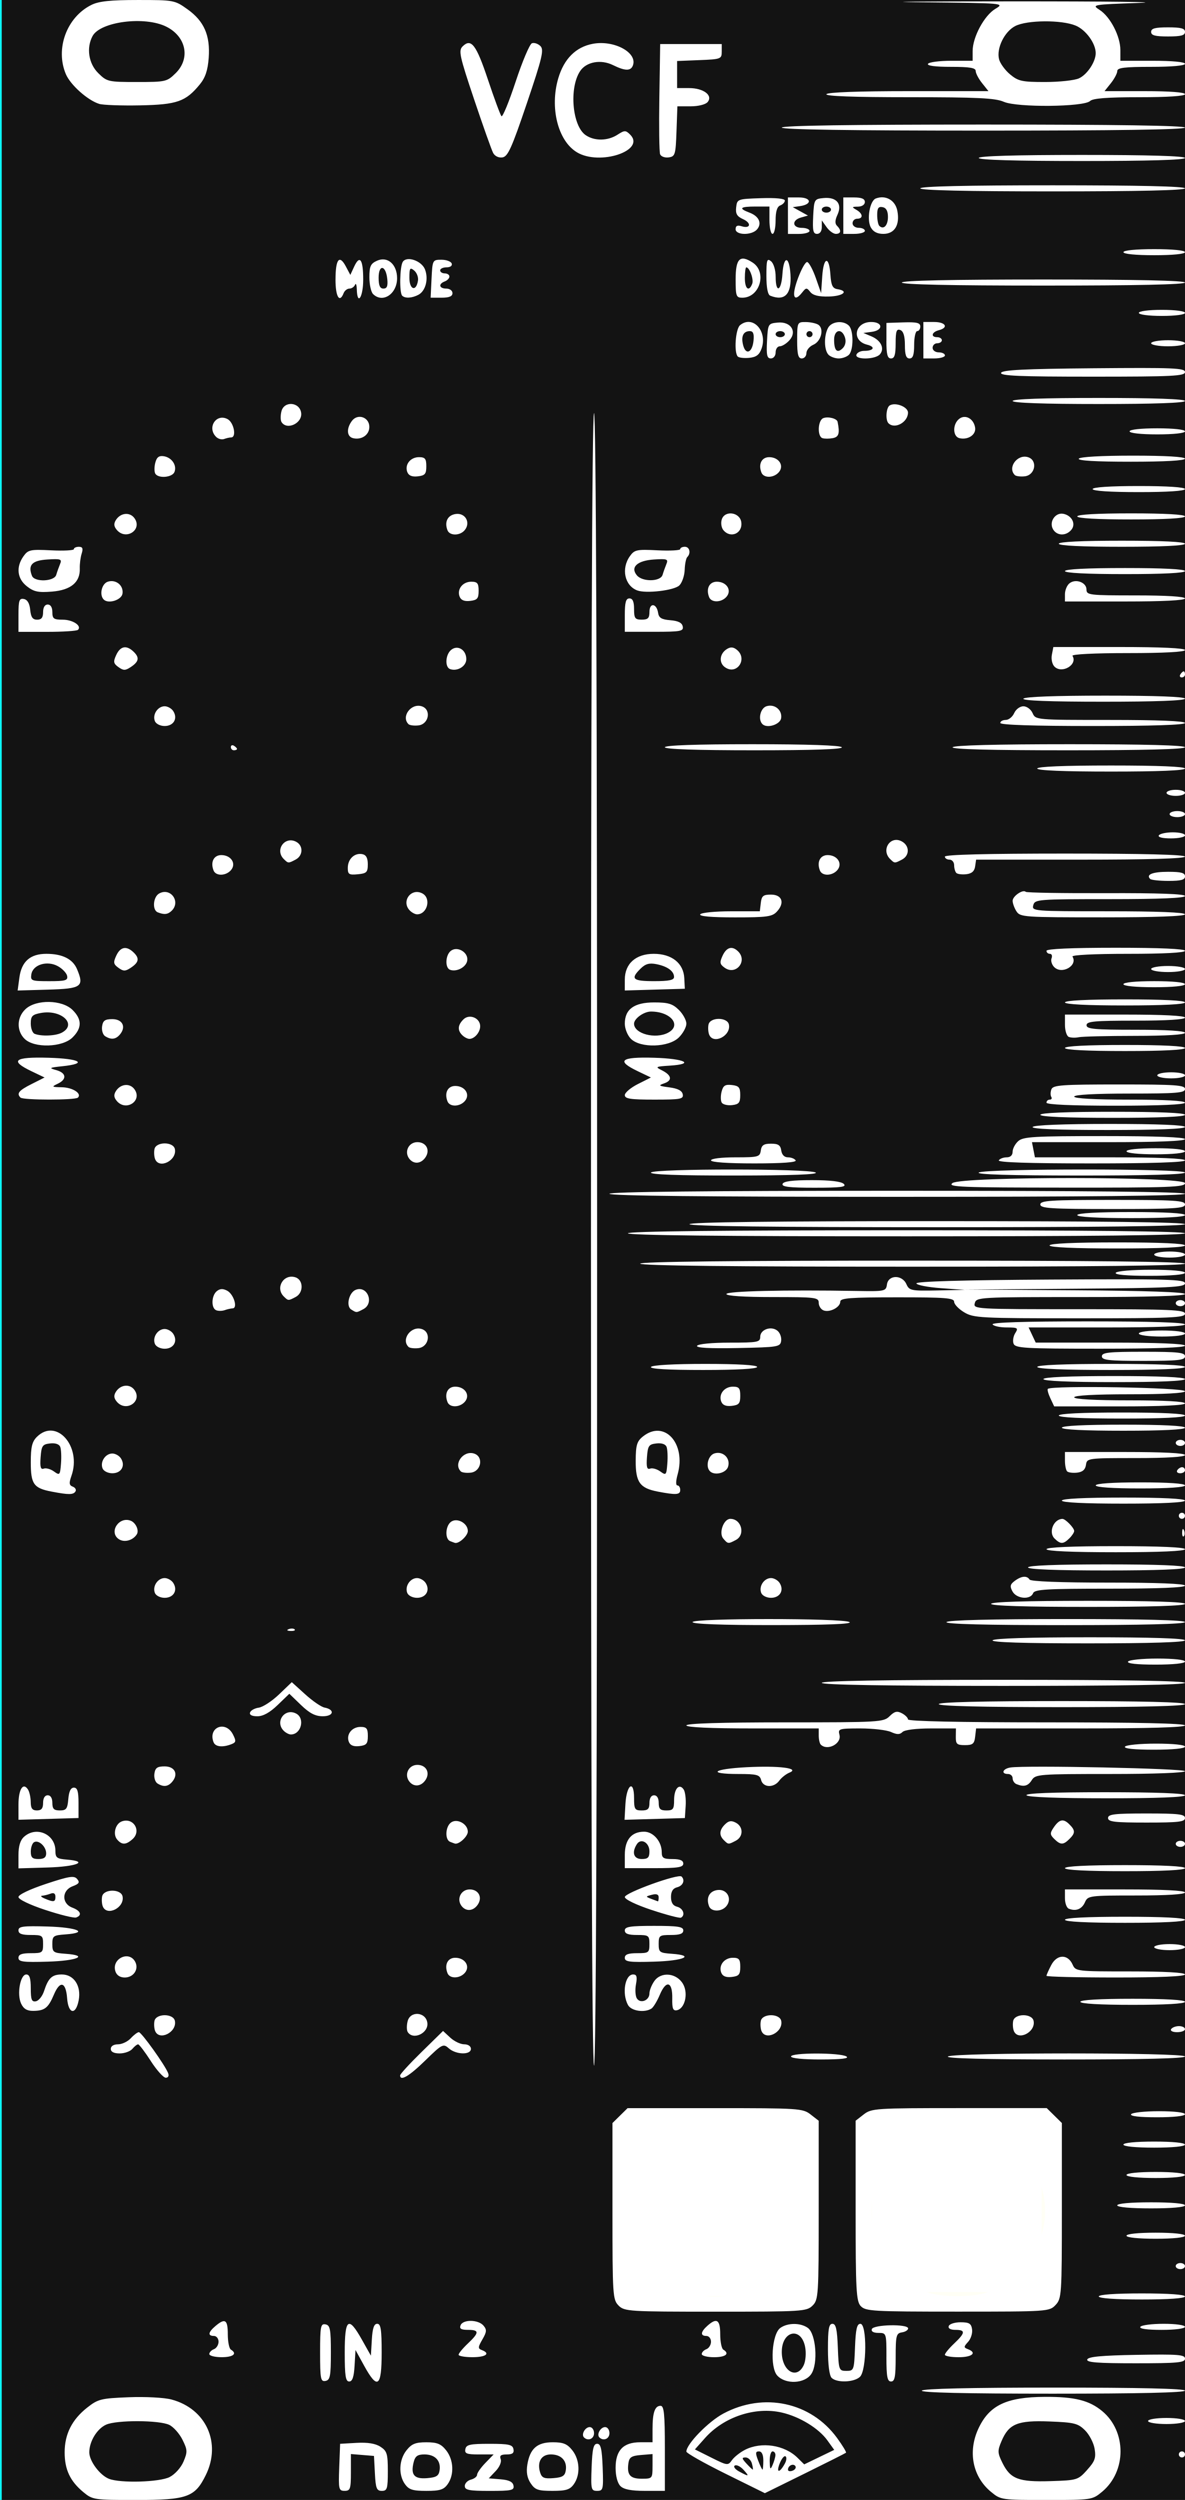 <?xml version="1.0" encoding="UTF-8" standalone="no"?>
<!-- Created with Inkscape (http://www.inkscape.org/) -->

<svg
   width="60.96mm"
   height="128.5mm"
   version="1.1"
   viewBox="0 0 60.96 128.5"
   id="svg16"
   sodipodi:docname="nozori_84_VCF_dark.svg"
   inkscape:version="1.1.1 (3bf5ae0d25, 2021-09-20, custom)"
   xmlns:inkscape="http://www.inkscape.org/namespaces/inkscape"
   xmlns:sodipodi="http://sodipodi.sourceforge.net/DTD/sodipodi-0.dtd"
   xmlns:xlink="http://www.w3.org/1999/xlink"
   xmlns="http://www.w3.org/2000/svg"
   xmlns:svg="http://www.w3.org/2000/svg"
   xmlns:rdf="http://www.w3.org/1999/02/22-rdf-syntax-ns#"
   xmlns:cc="http://creativecommons.org/ns#"
   xmlns:dc="http://purl.org/dc/elements/1.1/">
  <rect x="0" y="0" width="60.96" height="128.5" fill="#808080" stroke="none"/>
  <defs
     id="defs20">
    <linearGradient
       inkscape:collect="always"
       id="linearGradient4556">
      <stop
         style="stop-color:#000000;stop-opacity:1;"
         offset="0"
         id="stop4552" />
      <stop
         style="stop-color:#000000;stop-opacity:0;"
         offset="1"
         id="stop4554" />
    </linearGradient>
    <radialGradient
       inkscape:collect="always"
       xlink:href="#linearGradient4556"
       id="radialGradient4560"
       cx="30.633"
       cy="14.416"
       fx="30.633"
       fy="14.416"
       r="3.506"
       gradientTransform="matrix(1,0,0,0.975,0,0.358)"
       gradientUnits="userSpaceOnUse" />
  </defs>
  <sodipodi:namedview
     pagecolor="#ffffff"
     bordercolor="#666666"
     borderopacity="1"
     objecttolerance="10"
     gridtolerance="10"
     guidetolerance="10"
     inkscape:pageopacity="0"
     inkscape:pageshadow="2"
     inkscape:window-width="1920"
     inkscape:window-height="1060"
     id="namedview18"
     showgrid="false"
     inkscape:zoom="1.4142136"
     inkscape:cx="-89.802559"
     inkscape:cy="242.53762"
     inkscape:window-x="1920"
     inkscape:window-y="1100"
     inkscape:window-maximized="1"
     inkscape:current-layer="layer23"
     inkscape:pagecheckerboard="0"
     inkscape:document-units="mm" />
  <g
     inkscape:groupmode="layer"
     id="layer3"
     inkscape:label="bg uniform"
     style="display:inline">
    <rect
       style="fill:#131313;fill-opacity:1;fill-rule:nonzero;stroke:#09ffff;stroke-width:0.247;stroke-opacity:1"
       id="rect48"
       width="61.164"
       height="128.89"
       x="-0.036"
       y="-0.142" />
    <rect
       style="fill:#ffffff;fill-opacity:1;fill-rule:nonzero;stroke:#fffff5;stroke-width:0.265;stroke-opacity:1"
       id="rect1206"
       width="9.482"
       height="9.163"
       x="32.081"
       y="108.987" />
    <rect
       style="fill:#ffffff;fill-opacity:1;fill-rule:nonzero;stroke:#fffff5;stroke-width:0.3;stroke-opacity:1"
       id="rect1208"
       width="9.035"
       height="8.956"
       x="44.699"
       y="109.009"
       ry="0" />
  </g>
  <g
     inkscape:groupmode="layer"
     id="layer23"
     inkscape:label="VCF_PARAM"
     style="display:inline">
    <path
       style="fill:#ffffff;stroke-width:0.157"
       d="m 4.282,128.094 c -0.677,-0.562 -0.957,-1.159 -0.956,-2.042 3.008e-4,-0.934 0.376,-1.68 1.156,-2.295 0.56,-0.441 0.709,-0.479 2.138,-0.535 0.859,-0.034 1.829,0.017 2.201,0.116 1.779,0.472 2.578,2.229 1.767,3.882 -0.559,1.139 -0.956,1.282 -3.568,1.283 -2.19,6.3e-4 -2.256,-0.009 -2.737,-0.408 z m 4.447,-0.772 c 0.272,-0.139 0.58,-0.481 0.712,-0.793 0.21,-0.496 0.205,-0.603 -0.052,-1.12 -0.156,-0.315 -0.462,-0.66 -0.68,-0.766 -0.506,-0.248 -2.707,-0.256 -3.25,-0.012 -0.47,0.211 -0.866,0.863 -0.866,1.424 0,0.446 0.54,1.171 1.011,1.359 0.587,0.234 2.603,0.175 3.126,-0.091 z m 42.246,0.759 c -0.942,-0.781 -1.195,-2.061 -0.643,-3.247 0.559,-1.201 1.444,-1.622 3.423,-1.632 1.528,-0.007 2.28,0.18 2.946,0.733 1.259,1.044 1.255,3.099 -0.007,4.146 -0.503,0.417 -0.536,0.422 -2.859,0.422 -2.324,0 -2.357,-0.005 -2.859,-0.422 z m 4.948,-1.122 c 0.403,-0.445 0.465,-0.617 0.388,-1.085 -0.05,-0.306 -0.273,-0.735 -0.496,-0.954 -0.363,-0.358 -0.551,-0.404 -1.829,-0.453 -1.645,-0.063 -2.088,0.119 -2.468,1.016 -0.209,0.494 -0.204,0.601 0.053,1.119 0.409,0.823 0.836,0.984 2.475,0.932 1.366,-0.043 1.41,-0.057 1.878,-0.573 z m -18.595,0.197 c -1.11,-0.549 -2.019,-1.062 -2.019,-1.141 0,-0.383 1.129,-1.542 1.906,-1.956 2.078,-1.108 4.504,-0.586 5.847,1.258 0.283,0.388 0.489,0.729 0.458,0.757 -0.031,0.028 -0.983,0.507 -2.115,1.065 l -2.058,1.014 z m 0.914,-0.211 c -0.156,-0.17 -0.355,-0.265 -0.442,-0.212 -0.087,0.053 0.011,0.19 0.219,0.303 0.516,0.282 0.552,0.268 0.223,-0.091 z m 2.134,-0.315 c 0.088,-0.162 0.102,-0.329 0.032,-0.372 -0.07,-0.043 -0.207,0.129 -0.304,0.382 -0.187,0.489 0.005,0.482 0.272,-0.01 z m 0.543,0.136 c -0.103,-0.164 -0.384,-0.032 -0.384,0.179 0,0.078 0.106,0.102 0.237,0.052 0.13,-0.049 0.196,-0.154 0.147,-0.232 z m -2.238,-0.137 c -0.046,-0.172 -0.192,-0.312 -0.326,-0.312 -0.205,0 -0.198,0.05 0.043,0.312 0.158,0.172 0.304,0.312 0.326,0.312 0.022,0 0.003,-0.141 -0.043,-0.312 z m 0.587,-0.156 c 0,-0.299 -0.081,-0.468 -0.224,-0.468 -0.183,0 -0.191,0.086 -0.044,0.468 0.099,0.258 0.199,0.468 0.224,0.468 0.024,0 0.044,-0.211 0.044,-0.468 z m 0.622,-0.273 c 0.006,-0.107 -0.06,-0.195 -0.147,-0.195 -0.087,0 -0.153,0.228 -0.147,0.507 0.009,0.425 0.033,0.457 0.147,0.195 0.075,-0.172 0.141,-0.4 0.147,-0.507 z m -1.57,-0.274 c 0.849,-0.433 2.035,-0.255 2.706,0.407 l 0.345,0.34 0.772,-0.373 0.772,-0.373 -0.352,-0.489 c -0.448,-0.621 -1.428,-1.219 -2.343,-1.429 -1.369,-0.314 -2.983,0.221 -3.953,1.311 l -0.519,0.583 0.848,0.424 c 0.822,0.411 0.855,0.415 1.058,0.128 0.115,-0.162 0.416,-0.4 0.667,-0.529 z m -20.869,0.899 0.046,-1.21 0.846,-0.048 c 0.573,-0.032 0.969,0.032 1.227,0.199 0.338,0.218 0.381,0.362 0.381,1.258 0,0.899 -0.034,1.011 -0.309,1.011 -0.265,0 -0.316,-0.128 -0.356,-0.898 l -0.047,-0.898 -0.594,-0.049 -0.594,-0.049 v 0.946 c 0,0.849 -0.033,0.946 -0.323,0.946 -0.302,0 -0.32,-0.081 -0.277,-1.21 z m 3.38,0.863 c -0.343,-0.484 -0.307,-1.252 0.082,-1.74 0.265,-0.332 0.461,-0.411 1.018,-0.411 0.556,0 0.753,0.08 1.018,0.411 0.389,0.488 0.425,1.256 0.082,1.74 -0.203,0.286 -0.398,0.347 -1.099,0.347 -0.702,0 -0.897,-0.061 -1.099,-0.347 z m 1.784,-0.716 c 0.071,-0.491 -0.237,-0.811 -0.781,-0.811 -0.351,0 -0.475,0.088 -0.552,0.39 -0.167,0.657 0.02,0.884 0.686,0.83 0.483,-0.039 0.605,-0.116 0.647,-0.408 z m 1.294,0.814 c 0,-0.137 0.143,-0.286 0.317,-0.33 0.174,-0.045 0.317,-0.157 0.317,-0.25 0,-0.093 0.191,-0.365 0.425,-0.606 l 0.425,-0.438 H 24.64 c -0.633,0 -0.745,-0.044 -0.7,-0.273 0.045,-0.231 0.236,-0.273 1.237,-0.273 1.001,0 1.191,0.042 1.237,0.273 0.04,0.202 -0.051,0.273 -0.349,0.273 -0.299,0 -0.378,0.062 -0.308,0.242 0.054,0.139 -0.057,0.401 -0.26,0.614 l -0.354,0.372 0.61,0.05 c 0.43,0.035 0.626,0.13 0.663,0.323 0.046,0.242 -0.094,0.273 -1.226,0.273 -1.064,0 -1.278,-0.042 -1.278,-0.249 z m 3.388,-0.145 c -0.18,-0.271 -0.232,-0.569 -0.169,-0.956 0.136,-0.825 0.504,-1.149 1.307,-1.149 0.542,0 0.742,0.082 1.005,0.411 0.389,0.488 0.425,1.256 0.082,1.74 -0.203,0.286 -0.397,0.347 -1.105,0.347 -0.742,0 -0.893,-0.053 -1.12,-0.393 z m 1.81,-0.669 c 0.07,-0.489 -0.237,-0.811 -0.773,-0.811 -0.493,0 -0.72,0.395 -0.543,0.945 0.084,0.26 0.213,0.312 0.684,0.273 0.468,-0.038 0.59,-0.117 0.632,-0.408 z m 1.327,-0.148 c 0.036,-0.951 0.097,-1.21 0.284,-1.21 0.187,0 0.247,0.259 0.284,1.21 0.043,1.137 0.026,1.21 -0.284,1.21 -0.31,0 -0.327,-0.073 -0.284,-1.21 z m 1.483,0.965 c -0.151,-0.149 -0.249,-0.516 -0.249,-0.937 0,-0.904 0.397,-1.316 1.267,-1.316 h 0.633 v -0.69 c 0,-0.838 0.121,-1.184 0.413,-1.184 0.178,0 0.221,0.422 0.221,2.186 v 2.186 h -1.018 c -0.714,0 -1.092,-0.073 -1.267,-0.245 z m 1.651,-1.013 v -0.634 l -0.594,0.049 c -0.483,0.039 -0.603,0.116 -0.646,0.411 -0.087,0.608 0.082,0.808 0.68,0.808 0.548,0 0.559,-0.013 0.559,-0.634 z m 27.075,-0.615 c 0,-0.086 0.071,-0.156 0.158,-0.156 0.087,0 0.158,0.07 0.158,0.156 0,0.086 -0.071,0.156 -0.158,0.156 -0.087,0 -0.158,-0.07 -0.158,-0.156 z m -30.601,-0.874 c -0.154,-0.152 0.057,-0.531 0.296,-0.531 0.121,0 0.221,0.141 0.221,0.312 0,0.294 -0.308,0.425 -0.517,0.219 z m 0.792,0 c -0.154,-0.152 0.057,-0.531 0.296,-0.531 0.121,0 0.221,0.141 0.221,0.312 0,0.294 -0.308,0.425 -0.517,0.219 z m 28.225,-0.844 c 0,-0.087 0.422,-0.156 0.95,-0.156 0.528,0 0.95,0.069 0.95,0.156 0,0.087 -0.422,0.156 -0.95,0.156 -0.528,0 -0.95,-0.069 -0.95,-0.156 z m -11.638,-1.561 c 0.063,-0.1 2.509,-0.156 6.818,-0.156 4.374,0 6.72,0.054 6.72,0.156 0,0.102 -2.378,0.156 -6.818,0.156 -4.505,0 -6.785,-0.053 -6.72,-0.156 z M 16.467,120.93 c 0,-1.35 0.029,-1.501 0.277,-1.454 0.239,0.045 0.277,0.243 0.277,1.454 0,1.21 -0.038,1.408 -0.277,1.454 -0.248,0.047 -0.277,-0.103 -0.277,-1.454 z m 1.267,0 c 0,-1.765 0.188,-1.905 0.885,-0.664 l 0.461,0.82 0.048,-0.82 c 0.034,-0.59 0.112,-0.82 0.277,-0.82 0.184,0 0.229,0.293 0.229,1.483 0,1.77 -0.211,1.928 -0.901,0.674 l -0.445,-0.81 -0.048,0.81 c -0.034,0.581 -0.113,0.81 -0.277,0.81 -0.184,0 -0.229,-0.293 -0.229,-1.483 z m 22.251,1.177 c -0.39,-0.425 -0.282,-2.131 0.156,-2.447 0.378,-0.272 1.041,-0.273 1.417,-0.002 0.419,0.302 0.535,1.829 0.18,2.364 -0.335,0.505 -1.323,0.553 -1.752,0.086 z m 1.364,-0.54 c 0.097,-0.211 0.129,-0.622 0.07,-0.928 -0.201,-1.056 -1.202,-0.844 -1.202,0.254 0,0.986 0.774,1.448 1.132,0.674 z m 1.433,0.659 c -0.117,-0.116 -0.19,-0.684 -0.19,-1.483 0,-1.031 0.047,-1.296 0.231,-1.296 0.178,0 0.241,0.275 0.277,1.21 0.045,1.175 0.058,1.21 0.442,1.21 0.384,0 0.397,-0.036 0.442,-1.21 0.036,-0.935 0.099,-1.21 0.277,-1.21 0.345,0 0.329,2.379 -0.018,2.721 -0.294,0.29 -1.19,0.325 -1.461,0.058 z M 45.601,121.164 c 0,-1.239 -0.003,-1.249 -0.409,-1.249 -0.257,0 -0.384,-0.073 -0.343,-0.195 0.08,-0.237 1.857,-0.274 1.867,-0.039 0.004,0.086 -0.139,0.179 -0.317,0.206 -0.294,0.045 -0.323,0.162 -0.323,1.288 0,0.997 -0.046,1.238 -0.238,1.238 -0.191,0 -0.238,-0.243 -0.238,-1.249 z m 10.331,0.117 c 0.048,-0.143 0.735,-0.207 2.547,-0.238 2.137,-0.037 2.481,-0.01 2.481,0.195 0,0.204 -0.37,0.238 -2.547,0.238 -1.967,0 -2.532,-0.044 -2.481,-0.195 z m -45.165,-0.278 c 0,-0.089 0.107,-0.201 0.238,-0.251 0.131,-0.049 0.238,-0.223 0.238,-0.385 0,-0.163 -0.107,-0.296 -0.238,-0.296 -0.328,0 -0.297,-0.193 0.081,-0.512 0.495,-0.418 0.632,-0.326 0.632,0.424 0,0.381 0.071,0.737 0.158,0.79 0.345,0.21 0.126,0.39 -0.475,0.39 -0.348,0 -0.633,-0.072 -0.633,-0.161 z m 12.825,0.034 c 0,-0.07 0.214,-0.329 0.475,-0.576 0.596,-0.563 0.597,-0.703 0.005,-0.703 -0.353,0 -0.447,-0.058 -0.379,-0.234 0.121,-0.311 0.913,-0.3 1.179,0.016 0.177,0.21 0.168,0.324 -0.056,0.709 -0.231,0.397 -0.235,0.47 -0.033,0.547 0.466,0.176 0.218,0.367 -0.479,0.367 -0.392,0 -0.713,-0.057 -0.713,-0.127 z m 12.508,-0.034 c 0,-0.089 0.107,-0.201 0.238,-0.251 0.131,-0.049 0.238,-0.223 0.238,-0.385 0,-0.163 -0.107,-0.296 -0.238,-0.296 -0.32,0 -0.299,-0.209 0.052,-0.522 0.482,-0.431 0.66,-0.313 0.66,0.435 0,0.381 0.071,0.737 0.158,0.79 0.345,0.21 0.126,0.39 -0.475,0.39 -0.348,0 -0.633,-0.072 -0.633,-0.161 z m 12.508,0.034 c 0,-0.07 0.214,-0.329 0.475,-0.576 0.582,-0.55 0.596,-0.703 0.066,-0.703 -0.257,0 -0.384,-0.073 -0.343,-0.195 0.036,-0.107 0.309,-0.195 0.607,-0.195 0.446,0 0.55,0.064 0.593,0.364 0.029,0.2 -0.063,0.49 -0.205,0.644 -0.229,0.25 -0.231,0.29 -0.013,0.373 0.488,0.185 0.228,0.415 -0.468,0.415 -0.392,0 -0.713,-0.057 -0.713,-0.127 z m 10.054,-1.434 c 0.054,-0.086 0.592,-0.156 1.197,-0.156 0.627,0 1.099,0.067 1.099,0.156 0,0.09 -0.505,0.156 -1.197,0.156 -0.758,0 -1.161,-0.057 -1.099,-0.156 z m -26.838,-1.093 c -0.302,-0.298 -0.317,-0.52 -0.317,-4.847 v -4.535 l 0.389,-0.383 0.389,-0.383 h 4.498 c 4.311,0 4.516,0.013 4.916,0.324 l 0.417,0.324 v 4.595 c 0,4.387 -0.014,4.609 -0.317,4.907 -0.302,0.298 -0.528,0.312 -4.988,0.312 -4.46,0 -4.685,-0.014 -4.988,-0.312 z m 6.581,-0.73 c 1.157,-0.389 2.346,-1.621 2.69,-2.79 0.992,-3.365 -2.168,-6.59 -5.516,-5.631 -1.268,0.363 -2.147,1.087 -2.781,2.288 -0.495,0.939 -0.527,1.088 -0.463,2.179 0.08,1.357 0.425,2.133 1.335,2.997 1.234,1.173 3.018,1.533 4.734,0.957 z m 5.873,0.757 c -0.231,-0.252 -0.262,-0.826 -0.262,-4.907 v -4.622 l 0.417,-0.324 c 0.4,-0.31 0.604,-0.324 4.916,-0.324 h 4.498 l 0.389,0.383 0.389,0.383 v 4.506 c 0,4.319 -0.013,4.52 -0.323,4.847 -0.318,0.337 -0.391,0.342 -5.042,0.342 -4.371,0 -4.739,-0.021 -4.981,-0.286 z m 6.394,-0.672 c 1.005,-0.297 2.074,-1.215 2.604,-2.237 1.143,-2.204 0.21,-4.853 -2.1,-5.968 -1.771,-0.855 -3.977,-0.451 -5.231,0.957 -0.773,0.868 -1.023,1.477 -1.102,2.68 -0.142,2.164 0.884,3.776 2.888,4.538 0.628,0.238 2.185,0.255 2.943,0.031 z m 5.852,0.176 c 0,-0.097 0.844,-0.156 2.217,-0.156 1.372,0 2.217,0.059 2.217,0.156 0,0.097 -0.844,0.156 -2.217,0.156 -1.372,0 -2.217,-0.059 -2.217,-0.156 z m 3.958,-1.561 c 0,-0.086 0.107,-0.156 0.238,-0.156 0.131,0 0.238,0.07 0.238,0.156 0,0.086 -0.107,0.156 -0.238,0.156 -0.131,0 -0.238,-0.07 -0.238,-0.156 z m -2.533,-1.561 c 0,-0.093 0.607,-0.156 1.504,-0.156 0.897,0 1.504,0.063 1.504,0.156 0,0.093 -0.607,0.156 -1.504,0.156 -0.897,0 -1.504,-0.063 -1.504,-0.156 z m -0.475,-1.561 c 0,-0.095 0.686,-0.156 1.742,-0.156 1.056,0 1.742,0.061 1.742,0.156 0,0.095 -0.686,0.156 -1.742,0.156 -1.056,0 -1.742,-0.061 -1.742,-0.156 z m 0.475,-1.561 c 0,-0.093 0.607,-0.156 1.504,-0.156 0.897,0 1.504,0.063 1.504,0.156 0,0.093 -0.607,0.156 -1.504,0.156 -0.897,0 -1.504,-0.063 -1.504,-0.156 z m -0.158,-1.561 c 0,-0.094 0.633,-0.156 1.583,-0.156 0.95,0 1.583,0.062 1.583,0.156 0,0.094 -0.633,0.156 -1.583,0.156 -0.95,0 -1.583,-0.062 -1.583,-0.156 z m 0.396,-1.561 c 0.054,-0.086 0.699,-0.156 1.434,-0.156 0.785,0 1.337,0.064 1.337,0.156 0,0.093 -0.584,0.156 -1.434,0.156 -0.916,0 -1.399,-0.056 -1.337,-0.156 z M 7.759,105.94 c -0.305,-0.471 -0.599,-0.858 -0.654,-0.858 -0.055,-4.4e-4 -0.188,0.105 -0.296,0.233 -0.108,0.129 -0.402,0.234 -0.653,0.234 -0.299,0 -0.456,-0.08 -0.456,-0.234 0,-0.142 0.147,-0.234 0.371,-0.234 0.204,0 0.5,-0.141 0.658,-0.312 0.158,-0.172 0.344,-0.312 0.414,-0.312 0.134,0 1.347,1.694 1.506,2.105 0.055,0.141 0.005,0.237 -0.123,0.237 -0.118,-4.5e-4 -0.464,-0.387 -0.769,-0.858 z m 12.825,0.737 c 0,-0.067 0.497,-0.608 1.104,-1.202 l 1.104,-1.081 0.37,0.343 c 0.204,0.189 0.526,0.343 0.717,0.343 0.202,0 0.346,0.098 0.346,0.234 0,0.323 -0.768,0.304 -1.141,-0.029 -0.281,-0.25 -0.339,-0.22 -1.205,0.625 -0.828,0.808 -1.296,1.085 -1.296,0.766 z M 30.401,63.705 c 0,-28.209 0.053,-42.47 0.158,-42.47 0.105,0 0.158,14.261 0.158,42.47 0,28.209 -0.053,42.47 -0.158,42.47 -0.105,0 -0.158,-14.261 -0.158,-42.47 z m 10.292,42.001 c 0,-0.202 2.532,-0.202 2.85,0 0.162,0.103 -0.251,0.152 -1.306,0.154 -0.925,0.001 -1.544,-0.06 -1.544,-0.154 z m 8.075,0 c 0.328,-0.209 12.192,-0.209 12.192,0 0,0.101 -2.175,0.155 -6.215,0.154 -4.071,-0.002 -6.133,-0.055 -5.977,-0.154 z M 7.978,104.388 c -0.048,-0.124 -0.063,-0.352 -0.032,-0.507 0.077,-0.394 0.974,-0.396 1.051,-0.002 0.114,0.582 -0.811,1.044 -1.019,0.509 z m 12.996,0.06 c -0.057,-0.091 -0.059,-0.341 -0.004,-0.556 0.138,-0.542 0.933,-0.48 1.013,0.079 0.077,0.534 -0.733,0.917 -1.009,0.477 z m 18.196,-0.06 c -0.048,-0.124 -0.063,-0.352 -0.032,-0.507 0.077,-0.394 0.974,-0.396 1.051,-0.002 0.114,0.582 -0.811,1.044 -1.019,0.509 z m 12.983,0 c -0.048,-0.124 -0.063,-0.352 -0.032,-0.507 0.077,-0.394 0.974,-0.396 1.051,-0.002 0.114,0.582 -0.811,1.044 -1.019,0.509 z m 8.093,-0.087 c 0.054,-0.086 0.236,-0.156 0.405,-0.156 0.169,0 0.307,0.07 0.307,0.156 0,0.086 -0.182,0.156 -0.405,0.156 -0.23,0 -0.363,-0.068 -0.307,-0.156 z M 1.085,102.986 c -0.224,-0.485 -0.043,-1.495 0.268,-1.495 0.168,0 0.23,0.193 0.23,0.714 0,0.583 0.049,0.705 0.264,0.664 0.145,-0.028 0.333,-0.261 0.417,-0.519 0.223,-0.683 0.412,-0.859 0.918,-0.859 0.621,0 1.006,0.589 0.866,1.326 -0.149,0.783 -0.534,0.715 -0.595,-0.104 -0.063,-0.847 -0.366,-0.929 -0.681,-0.185 -0.292,0.689 -0.474,0.83 -1.073,0.834 -0.312,0.002 -0.489,-0.107 -0.614,-0.376 z m 31.221,0.076 c -0.322,-0.592 -0.155,-1.572 0.266,-1.572 0.182,0 0.216,0.119 0.144,0.507 -0.052,0.279 -0.031,0.606 0.046,0.725 0.184,0.287 0.647,0.104 0.647,-0.256 0,-0.155 0.114,-0.443 0.253,-0.638 0.355,-0.5 1.154,-0.415 1.479,0.159 0.276,0.488 0.089,1.264 -0.324,1.343 -0.195,0.037 -0.245,-0.092 -0.234,-0.607 0.019,-0.869 -0.311,-0.969 -0.639,-0.192 -0.139,0.33 -0.334,0.651 -0.433,0.714 -0.356,0.227 -1.038,0.123 -1.204,-0.183 z m 23.27,-0.166 c 0,-0.098 1.003,-0.156 2.692,-0.156 1.689,0 2.692,0.058 2.692,0.156 0,0.098 -1.003,0.156 -2.692,0.156 -1.689,0 -2.692,-0.058 -2.692,-0.156 z m -49.64,-1.569 c -0.204,-0.635 0.684,-1.079 1.01,-0.504 0.217,0.382 -0.066,0.824 -0.528,0.824 -0.244,0 -0.416,-0.115 -0.483,-0.32 z m 17.084,0.095 c -0.169,-0.433 0.011,-0.79 0.399,-0.79 0.499,0 0.782,0.433 0.501,0.768 -0.26,0.309 -0.784,0.322 -0.9,0.022 z m 14.084,-0.02 c -0.148,-0.38 0.155,-0.77 0.598,-0.77 0.315,0 0.379,0.079 0.379,0.468 0,0.395 -0.068,0.476 -0.436,0.518 -0.297,0.034 -0.469,-0.035 -0.54,-0.216 z m 16.73,0.159 c 0,-0.047 0.111,-0.297 0.247,-0.556 0.294,-0.56 0.853,-0.571 1.097,-0.022 0.154,0.345 0.204,0.351 2.969,0.351 1.769,0 2.812,0.058 2.812,0.156 0,0.1 -1.293,0.156 -3.563,0.156 -1.959,0 -3.563,-0.039 -3.563,-0.086 z M 0.95,100.637 c 0,-0.176 0.169,-0.24 0.633,-0.24 0.598,0 0.633,-0.026 0.633,-0.468 0,-0.442 -0.035,-0.468 -0.633,-0.468 -0.464,0 -0.633,-0.064 -0.633,-0.24 0,-0.202 0.237,-0.233 1.505,-0.195 1.53,0.045 2.14,0.317 0.91,0.405 -0.625,0.045 -0.673,0.08 -0.673,0.498 0,0.418 0.048,0.454 0.673,0.498 1.231,0.088 0.62,0.36 -0.91,0.405 -1.268,0.038 -1.505,0.007 -1.505,-0.195 z m 31.192,0 c 0,-0.176 0.169,-0.24 0.633,-0.24 0.598,0 0.633,-0.026 0.633,-0.468 0,-0.442 -0.035,-0.468 -0.633,-0.468 -0.457,0 -0.633,-0.065 -0.633,-0.234 0,-0.192 0.273,-0.234 1.504,-0.234 1.231,0 1.504,0.042 1.504,0.234 0,0.169 -0.176,0.234 -0.633,0.234 -0.595,0 -0.633,0.028 -0.633,0.459 0,0.429 0.045,0.463 0.673,0.507 1.231,0.088 0.62,0.36 -0.91,0.405 -1.268,0.038 -1.505,0.007 -1.505,-0.195 z m 27.234,-0.552 c 0,-0.086 0.356,-0.156 0.792,-0.156 0.435,0 0.792,0.07 0.792,0.156 0,0.086 -0.356,0.156 -0.792,0.156 -0.435,0 -0.792,-0.07 -0.792,-0.156 z m -4.592,-1.405 c 0,-0.099 1.135,-0.156 3.088,-0.156 1.953,0 3.088,0.057 3.088,0.156 0,0.099 -1.135,0.156 -3.088,0.156 -1.953,0 -3.088,-0.057 -3.088,-0.156 z M 2.336,98.176 C 1.524,97.907 0.95,97.631 0.95,97.51 c 0,-0.122 0.584,-0.4 1.417,-0.676 1.197,-0.396 1.446,-0.435 1.601,-0.251 0.147,0.174 0.1,0.249 -0.23,0.373 -0.566,0.212 -0.576,0.89 -0.017,1.099 0.427,0.16 0.517,0.391 0.198,0.507 -0.109,0.039 -0.821,-0.135 -1.583,-0.387 z m 0.515,-0.683 c 0,-0.165 -0.086,-0.218 -0.25,-0.156 -0.138,0.052 -0.334,0.1 -0.435,0.106 -0.102,0.006 -0.042,0.071 0.132,0.145 0.467,0.198 0.554,0.183 0.554,-0.095 z m 30.677,0.685 c -0.811,-0.27 -1.385,-0.546 -1.385,-0.668 0,-0.218 2.756,-1.213 2.918,-1.053 0.193,0.19 0.076,0.473 -0.226,0.551 -0.218,0.056 -0.317,0.213 -0.317,0.501 0,0.288 0.099,0.445 0.317,0.501 0.31,0.08 0.433,0.43 0.198,0.561 -0.065,0.036 -0.742,-0.141 -1.504,-0.394 z m 0.356,-0.654 c 0,-0.149 -0.111,-0.191 -0.348,-0.13 -0.332,0.086 -0.334,0.095 -0.04,0.209 0.17,0.065 0.326,0.124 0.348,0.13 0.022,0.006 0.04,-0.088 0.04,-0.209 z M 5.286,97.987 c -0.048,-0.124 -0.063,-0.352 -0.032,-0.507 0.077,-0.394 0.974,-0.396 1.051,-0.002 0.114,0.582 -0.811,1.044 -1.019,0.509 z m 18.476,0.005 c -0.299,-0.355 -0.061,-0.873 0.4,-0.873 0.446,0 0.665,0.391 0.428,0.763 -0.219,0.343 -0.59,0.392 -0.828,0.11 z m 12.716,-0.005 c -0.17,-0.438 0.015,-0.789 0.442,-0.838 0.489,-0.056 0.76,0.458 0.441,0.836 -0.245,0.292 -0.77,0.293 -0.883,0.002 z m 18.504,0.123 c -0.109,-0.044 -0.198,-0.285 -0.198,-0.536 v -0.455 h 3.088 c 1.953,0 3.088,0.057 3.088,0.156 0,0.097 -0.937,0.156 -2.496,0.156 -2.434,0 -2.5,0.009 -2.652,0.35 -0.158,0.354 -0.466,0.476 -0.829,0.329 z m -0.198,-2.084 c 0,-0.099 1.135,-0.156 3.088,-0.156 1.953,0 3.088,0.057 3.088,0.156 0,0.099 -1.135,0.156 -3.088,0.156 -1.953,0 -3.088,-0.057 -3.088,-0.156 z M 0.95,95.353 c 0,-0.464 0.093,-0.767 0.29,-0.942 0.634,-0.565 1.61,-0.128 1.61,0.72 0,0.358 0.072,0.414 0.594,0.456 1.152,0.094 0.5,0.361 -0.989,0.405 L 0.95,96.037 Z m 1.425,-0.089 c 0,-0.352 -0.395,-0.711 -0.626,-0.57 -0.091,0.055 -0.165,0.272 -0.165,0.482 0,0.302 0.082,0.381 0.396,0.381 0.282,0 0.396,-0.085 0.396,-0.293 z m 29.767,0.083 c 0,-0.78 0.345,-1.195 0.993,-1.195 0.471,0 0.907,0.504 0.907,1.05 0,0.302 0.083,0.356 0.554,0.356 0.387,0 0.554,0.071 0.554,0.234 0,0.192 -0.273,0.234 -1.504,0.234 h -1.504 z m 1.267,-0.185 c 0,-0.45 -0.436,-0.698 -0.647,-0.369 -0.275,0.428 -0.164,0.764 0.251,0.764 0.318,0 0.396,-0.078 0.396,-0.395 z m 27.075,-0.385 c 0,-0.086 0.107,-0.156 0.238,-0.156 0.131,0 0.238,0.07 0.238,0.156 0,0.086 -0.107,0.156 -0.238,0.156 -0.131,0 -0.238,-0.07 -0.238,-0.156 z M 6.023,94.55 c -0.226,-0.269 -0.09,-0.801 0.237,-0.925 0.598,-0.226 1.034,0.484 0.558,0.909 -0.339,0.303 -0.55,0.307 -0.795,0.016 z m 17.133,0.123 c -0.27,-0.107 -0.25,-0.752 0.029,-0.981 0.306,-0.25 0.881,0.05 0.881,0.46 0,0.244 -0.454,0.664 -0.663,0.612 -0.028,-0.007 -0.139,-0.048 -0.248,-0.091 z m 14.084,-0.084 c -0.258,-0.254 -0.239,-0.523 0.059,-0.816 0.188,-0.185 0.323,-0.206 0.554,-0.084 0.394,0.208 0.393,0.718 -6.34e-4,0.926 -0.382,0.201 -0.382,0.201 -0.612,-0.026 z m 16.994,-0.065 c -0.221,-0.218 -0.226,-0.296 -0.037,-0.577 0.294,-0.436 0.501,-0.483 0.806,-0.181 0.32,0.315 0.321,0.456 0.007,0.765 -0.314,0.31 -0.456,0.308 -0.776,-0.007 z m 2.767,-1.075 c 0,-0.196 0.325,-0.234 1.979,-0.234 1.654,0 1.979,0.039 1.979,0.234 0,0.196 -0.325,0.234 -1.979,0.234 -1.654,0 -1.979,-0.039 -1.979,-0.234 z M 0.95,92.762 c 0,-0.789 0.239,-1.168 0.49,-0.777 0.076,0.118 0.139,0.408 0.141,0.645 0.002,0.324 0.08,0.429 0.319,0.429 0.232,0 0.317,-0.104 0.317,-0.39 0,-0.243 0.09,-0.39 0.238,-0.39 0.148,0 0.238,0.147 0.238,0.39 0,0.31 0.08,0.39 0.386,0.39 0.332,0 0.393,-0.082 0.435,-0.586 0.033,-0.395 0.126,-0.586 0.287,-0.586 0.179,0 0.238,0.191 0.238,0.781 v 0.781 l -1.544,0.045 -1.544,0.045 z M 32.174,92.726 c 0.059,-1.003 0.444,-1.267 0.444,-0.304 0,0.576 0.038,0.638 0.396,0.638 0.317,0 0.396,-0.078 0.396,-0.39 0,-0.243 0.09,-0.39 0.238,-0.39 0.148,0 0.238,0.147 0.238,0.39 0,0.312 0.079,0.39 0.396,0.39 0.346,0 0.396,-0.068 0.396,-0.537 0,-0.587 0.269,-0.878 0.494,-0.537 0.078,0.118 0.124,0.496 0.101,0.84 l -0.041,0.625 -1.552,0.045 -1.552,0.045 z m 20.632,-0.447 c -0.064,-0.103 1.318,-0.156 4.028,-0.156 2.645,0 4.126,0.056 4.126,0.156 0,0.1 -1.448,0.156 -4.028,0.156 -2.515,0 -4.065,-0.059 -4.126,-0.156 z M 8.101,91.673 c -0.116,-0.073 -0.188,-0.3 -0.158,-0.505 0.043,-0.298 0.148,-0.373 0.526,-0.373 0.525,0 0.722,0.396 0.392,0.788 -0.215,0.256 -0.449,0.284 -0.76,0.09 z m 12.97,-0.083 c -0.299,-0.355 -0.061,-0.873 0.4,-0.873 0.446,0 0.665,0.391 0.428,0.763 -0.219,0.343 -0.59,0.392 -0.828,0.11 z m 18.084,-0.092 c -0.073,-0.274 -0.216,-0.312 -1.173,-0.312 -1.628,0 -1.315,-0.258 0.422,-0.348 1.672,-0.086 2.764,0.051 2.209,0.277 -0.174,0.071 -0.41,0.256 -0.524,0.412 -0.278,0.382 -0.83,0.365 -0.935,-0.029 z m 13.136,0.209 c -0.109,-0.043 -0.198,-0.178 -0.198,-0.3 0,-0.122 -0.107,-0.221 -0.238,-0.221 -0.373,0 -0.277,-0.269 0.119,-0.333 0.764,-0.123 8.986,0.05 8.986,0.188 0,0.085 -1.586,0.145 -3.841,0.145 -3.67,0 -3.85,0.014 -4.039,0.312 -0.195,0.308 -0.402,0.363 -0.789,0.209 z m 5.581,-1.926 c 0.054,-0.086 0.767,-0.156 1.593,-0.156 0.891,0 1.495,0.063 1.495,0.156 0,0.094 -0.636,0.156 -1.593,0.156 -1.021,0 -1.558,-0.056 -1.495,-0.156 z m -46.885,-0.225 c -0.301,-0.774 0.622,-1.143 0.998,-0.4 0.17,0.335 0.159,0.405 -0.074,0.496 -0.457,0.179 -0.831,0.14 -0.923,-0.097 z m 6.959,-0.02 c -0.148,-0.38 0.155,-0.77 0.598,-0.77 0.315,0 0.379,0.079 0.379,0.468 0,0.395 -0.068,0.476 -0.436,0.518 -0.297,0.034 -0.469,-0.035 -0.54,-0.216 z m 24.278,0.141 C 42.165,89.619 42.118,89.408 42.118,89.208 v -0.364 h -3.404 c -2.164,0 -3.404,-0.057 -3.404,-0.156 0,-0.101 1.794,-0.156 5.067,-0.156 4.875,0 5.079,-0.012 5.387,-0.316 0.254,-0.251 0.385,-0.282 0.633,-0.151 0.172,0.091 0.313,0.233 0.313,0.316 0,0.095 2.654,0.151 7.125,0.151 4.644,0 7.125,0.054 7.125,0.156 0,0.101 -1.897,0.156 -5.373,0.156 h -5.373 l -0.05,0.429 c -0.042,0.362 -0.125,0.429 -0.525,0.429 -0.414,0 -0.474,-0.055 -0.469,-0.429 l 0.006,-0.429 H 47.895 c -0.769,0 -1.355,0.073 -1.467,0.183 -0.142,0.14 -0.282,0.14 -0.593,0 -0.224,-0.101 -0.932,-0.183 -1.573,-0.183 -1.106,0 -1.161,0.017 -1.078,0.328 0.121,0.455 -0.618,0.843 -0.961,0.504 z M 14.599,88.968 c -0.473,-0.466 0.052,-1.196 0.637,-0.887 0.467,0.246 0.256,1.074 -0.273,1.074 -0.096,0 -0.26,-0.084 -0.364,-0.187 z m -1.735,-0.945 c 0.036,-0.107 0.238,-0.218 0.449,-0.247 0.211,-0.028 0.679,-0.335 1.041,-0.681 l 0.657,-0.629 0.689,0.624 c 0.379,0.343 0.825,0.65 0.992,0.681 0.546,0.102 0.48,0.447 -0.086,0.447 -0.387,0 -0.675,-0.148 -1.122,-0.578 L 14.884,87.062 14.283,87.641 c -0.402,0.387 -0.746,0.578 -1.042,0.578 -0.283,0 -0.418,-0.07 -0.377,-0.195 z m 35.428,-0.429 c 0,-0.101 2.217,-0.156 6.333,-0.156 4.117,0 6.333,0.055 6.333,0.156 0,0.101 -2.217,0.156 -6.333,0.156 -4.117,0 -6.333,-0.055 -6.333,-0.156 z m -6.017,-1.093 c 0,-0.102 3.219,-0.156 9.342,-0.156 6.122,0 9.342,0.054 9.342,0.156 0,0.102 -3.219,0.156 -9.342,0.156 -6.122,0 -9.342,-0.054 -9.342,-0.156 z m 15.754,-1.093 c 0.054,-0.086 0.735,-0.156 1.514,-0.156 0.838,0 1.416,0.064 1.416,0.156 0,0.093 -0.61,0.156 -1.514,0.156 -0.969,0 -1.478,-0.056 -1.416,-0.156 z m -6.967,-1.093 c 0.062,-0.099 1.902,-0.156 4.997,-0.156 3.16,0 4.899,0.055 4.899,0.156 0,0.101 -1.771,0.156 -4.997,0.156 -3.291,0 -4.963,-0.053 -4.899,-0.156 z M 14.854,83.74 c 0.114,-0.045 0.251,-0.04 0.303,0.012 0.053,0.052 -0.041,0.089 -0.208,0.082 -0.184,-0.007 -0.222,-0.044 -0.096,-0.094 z m 20.772,-0.362 c 0,-0.207 7.75,-0.207 8.075,0 0.157,0.1 -1.177,0.152 -3.919,0.154 -2.667,0.002 -4.156,-0.054 -4.156,-0.154 z m 13.063,0 c 0.062,-0.1 2.297,-0.156 6.184,-0.156 3.952,0 6.087,0.055 6.087,0.156 0,0.101 -2.167,0.156 -6.184,0.156 -4.083,0 -6.151,-0.053 -6.087,-0.156 z m 2.296,-0.937 c 0,-0.101 1.768,-0.156 4.988,-0.156 3.219,0 4.988,0.055 4.988,0.156 0,0.101 -1.768,0.156 -4.988,0.156 -3.219,0 -4.988,-0.055 -4.988,-0.156 z M 7.966,81.874 c -0.131,-0.337 0.15,-0.759 0.505,-0.759 0.155,0 0.355,0.113 0.443,0.252 0.242,0.378 0.018,0.763 -0.443,0.763 -0.23,0 -0.449,-0.111 -0.505,-0.255 z m 12.983,0 c -0.131,-0.337 0.15,-0.759 0.505,-0.759 0.155,0 0.355,0.113 0.443,0.252 0.242,0.378 0.018,0.763 -0.443,0.763 -0.23,0 -0.449,-0.111 -0.505,-0.255 z m 18.209,0 c -0.131,-0.337 0.15,-0.759 0.505,-0.759 0.155,0 0.355,0.113 0.443,0.252 0.242,0.378 0.018,0.763 -0.443,0.763 -0.23,0 -0.449,-0.111 -0.505,-0.255 z m 12.928,-0.07 c -0.143,-0.264 -0.122,-0.366 0.113,-0.542 0.345,-0.258 0.63,-0.284 0.765,-0.07 0.061,0.097 1.585,0.156 4.047,0.156 2.527,0 3.949,0.056 3.949,0.156 0,0.1 -1.393,0.156 -3.862,0.156 -3.287,0 -3.876,0.035 -3.953,0.234 -0.137,0.351 -0.851,0.29 -1.058,-0.091 z m 0.799,-1.236 c 0,-0.1 1.451,-0.156 4.038,-0.156 2.586,0 4.038,0.056 4.038,0.156 0,0.1 -1.451,0.156 -4.038,0.156 -2.586,0 -4.038,-0.056 -4.038,-0.156 z m 0.95,-0.937 c 0,-0.099 1.293,-0.156 3.563,-0.156 2.269,0 3.563,0.057 3.563,0.156 0,0.099 -1.293,0.156 -3.563,0.156 -2.269,0 -3.563,-0.057 -3.563,-0.156 z M 6.099,79.106 c -0.507,-0.365 0.021,-1.167 0.619,-0.941 0.265,0.1 0.447,0.497 0.321,0.699 -0.203,0.324 -0.661,0.442 -0.939,0.242 z m 17.058,0.11 c -0.27,-0.107 -0.25,-0.752 0.029,-0.981 0.306,-0.25 0.881,0.05 0.881,0.46 0,0.244 -0.454,0.664 -0.663,0.612 -0.028,-0.007 -0.139,-0.048 -0.248,-0.091 z m 14.048,-0.135 c -0.24,-0.285 0.022,-1.01 0.365,-1.01 0.577,0 0.79,0.82 0.283,1.087 -0.394,0.208 -0.409,0.206 -0.648,-0.077 z m 17.043,1.04e-4 c -0.323,-0.319 -0.05,-0.998 0.406,-1.008 0.152,-0.003 0.605,0.462 0.605,0.622 0,0.074 -0.112,0.244 -0.249,0.379 -0.311,0.307 -0.457,0.308 -0.762,0.007 z m 6.565,-0.321 c 0.008,-0.182 0.045,-0.219 0.096,-0.094 0.046,0.113 0.04,0.247 -0.012,0.299 -0.053,0.052 -0.09,-0.04 -0.083,-0.205 z m -0.171,-0.846 c 0,-0.086 0.071,-0.156 0.158,-0.156 0.087,0 0.158,0.07 0.158,0.156 0,0.086 -0.071,0.156 -0.158,0.156 -0.087,0 -0.158,-0.07 -0.158,-0.156 z m -6.017,-0.781 c 0,-0.099 1.161,-0.156 3.167,-0.156 2.006,0 3.167,0.057 3.167,0.156 0,0.099 -1.161,0.156 -3.167,0.156 -2.006,0 -3.167,-0.057 -3.167,-0.156 z M 2.661,76.672 C 1.73,76.494 1.584,76.288 1.584,75.162 c 0,-0.788 0.066,-1.061 0.317,-1.308 1.002,-0.988 2.309,0.491 1.774,2.007 -0.133,0.376 -0.119,0.485 0.07,0.556 0.129,0.049 0.191,0.16 0.137,0.246 -0.109,0.174 -0.35,0.176 -1.219,0.009 z M 3.099,74.372 C 3.044,74.231 2.846,74.164 2.574,74.195 c -0.39,0.044 -0.441,0.119 -0.485,0.712 -0.037,0.502 0.003,0.643 0.163,0.582 0.116,-0.044 0.352,0.022 0.524,0.146 0.296,0.214 0.315,0.193 0.362,-0.405 0.027,-0.347 0.01,-0.733 -0.039,-0.858 z m 30.735,2.297 C 32.914,76.494 32.696,76.187 32.702,75.079 c 0.005,-0.801 0.063,-0.995 0.374,-1.243 1.103,-0.88 2.23,0.357 1.782,1.956 -0.093,0.333 -0.098,0.561 -0.011,0.561 0.08,0 0.146,0.105 0.146,0.234 0,0.25 -0.204,0.265 -1.159,0.083 z m 0.457,-2.297 c -0.055,-0.141 -0.252,-0.208 -0.525,-0.177 -0.39,0.044 -0.441,0.119 -0.485,0.712 -0.037,0.502 0.003,0.643 0.163,0.582 0.116,-0.044 0.352,0.022 0.524,0.146 0.296,0.214 0.315,0.193 0.362,-0.405 0.027,-0.347 0.01,-0.733 -0.039,-0.858 z m 22.077,1.98 c 0,-0.097 0.871,-0.156 2.296,-0.156 1.425,0 2.296,0.059 2.296,0.156 0,0.097 -0.871,0.156 -2.296,0.156 -1.425,0 -2.296,-0.059 -2.296,-0.156 z M 5.274,75.472 c -0.131,-0.337 0.15,-0.759 0.505,-0.759 0.155,0 0.355,0.113 0.443,0.252 0.242,0.378 0.018,0.763 -0.443,0.763 -0.23,0 -0.449,-0.111 -0.505,-0.255 z M 23.705,75.631 c -0.39,-0.385 0.133,-1.089 0.68,-0.917 0.505,0.158 0.376,0.92 -0.166,0.983 -0.221,0.025 -0.453,-0.004 -0.515,-0.065 z m 12.818,-0.007 c -0.24,-0.236 -0.095,-0.815 0.229,-0.916 0.445,-0.139 0.842,0.252 0.7,0.691 -0.103,0.319 -0.69,0.462 -0.929,0.226 z m 18.374,0.007 c -0.062,-0.061 -0.113,-0.31 -0.113,-0.554 v -0.442 h 3.088 c 1.953,0 3.088,0.057 3.088,0.156 0,0.098 -0.946,0.156 -2.522,0.156 -2.495,0 -2.523,0.004 -2.573,0.351 -0.035,0.243 -0.174,0.366 -0.452,0.398 -0.221,0.025 -0.453,-0.004 -0.515,-0.065 z m 5.666,-0.059 c 0.054,-0.086 0.165,-0.156 0.247,-0.156 0.082,0 0.149,0.07 0.149,0.156 0,0.086 -0.111,0.156 -0.247,0.156 -0.136,0 -0.203,-0.07 -0.149,-0.156 z m -0.079,-1.405 c 0,-0.086 0.107,-0.156 0.238,-0.156 0.131,0 0.238,0.07 0.238,0.156 0,0.086 -0.107,0.156 -0.238,0.156 -0.131,0 -0.238,-0.07 -0.238,-0.156 z m -5.858,-0.781 c 0,-0.099 1.161,-0.156 3.167,-0.156 2.006,0 3.167,0.057 3.167,0.156 0,0.099 -1.161,0.156 -3.167,0.156 -2.006,0 -3.167,-0.057 -3.167,-0.156 z m -0.158,-0.625 c 0,-0.099 1.188,-0.156 3.246,-0.156 2.058,0 3.246,0.057 3.246,0.156 0,0.099 -1.188,0.156 -3.246,0.156 -2.058,0 -3.246,-0.057 -3.246,-0.156 z M 6.006,72.045 c -0.151,-0.179 -0.162,-0.319 -0.042,-0.507 0.236,-0.37 0.71,-0.419 0.947,-0.099 0.439,0.593 -0.427,1.174 -0.905,0.607 z m 17.014,0.022 c -0.169,-0.433 0.011,-0.79 0.399,-0.79 0.499,0 0.782,0.433 0.501,0.768 -0.26,0.309 -0.784,0.322 -0.9,0.022 z m 14.084,-0.02 c -0.148,-0.38 0.155,-0.77 0.598,-0.77 0.315,0 0.379,0.079 0.379,0.468 0,0.395 -0.068,0.476 -0.436,0.518 -0.297,0.034 -0.469,-0.035 -0.54,-0.216 z m 16.93,-0.174 c -0.108,-0.229 -0.167,-0.446 -0.13,-0.482 0.19,-0.187 7.056,-0.07 7.056,0.121 0,0.098 -1.056,0.156 -2.85,0.156 -1.794,0 -2.85,0.058 -2.85,0.156 0,0.098 1.056,0.156 2.85,0.156 1.794,0 2.85,0.058 2.85,0.156 0,0.099 -1.226,0.156 -3.365,0.155 l -3.365,-0.001 -0.196,-0.417 z M 53.676,70.887 c 0,-0.1 1.319,-0.156 3.642,-0.156 2.322,0 3.642,0.057 3.642,0.156 0,0.1 -1.319,0.156 -3.642,0.156 -2.322,0 -3.642,-0.057 -3.642,-0.156 z M 33.488,70.263 c 0.059,-0.094 1.163,-0.156 2.78,-0.156 1.683,0 2.682,0.058 2.682,0.156 0,0.098 -1.032,0.156 -2.78,0.156 -1.813,0 -2.746,-0.054 -2.682,-0.156 z m 19.871,0 c 0,-0.1 1.372,-0.156 3.8,-0.156 2.428,0 3.8,0.056 3.8,0.156 0,0.1 -1.372,0.156 -3.8,0.156 -2.428,0 -3.8,-0.056 -3.8,-0.156 z m 3.325,-0.546 c 0,-0.197 0.343,-0.234 2.138,-0.234 1.794,0 2.138,0.038 2.138,0.234 0,0.197 -0.343,0.234 -2.138,0.234 -1.794,0 -2.138,-0.038 -2.138,-0.234 z M 7.966,69.071 c -0.131,-0.337 0.15,-0.759 0.505,-0.759 0.155,0 0.355,0.113 0.443,0.252 0.242,0.378 0.018,0.763 -0.443,0.763 -0.23,0 -0.449,-0.111 -0.505,-0.255 z m 13.047,0.159 c -0.39,-0.385 0.133,-1.089 0.68,-0.917 0.505,0.158 0.376,0.92 -0.166,0.983 -0.221,0.025 -0.453,-0.004 -0.515,-0.065 z m 14.847,-0.055 c 0.058,-0.093 0.767,-0.161 1.675,-0.161 1.45,0 1.574,-0.024 1.574,-0.302 0,-0.375 0.566,-0.573 0.886,-0.31 0.131,0.107 0.216,0.341 0.19,0.52 -0.045,0.31 -0.154,0.328 -2.236,0.369 -1.47,0.029 -2.156,-0.009 -2.089,-0.117 z M 52.142,69.071 c -0.055,-0.14 -0.016,-0.386 0.085,-0.546 0.169,-0.266 0.13,-0.292 -0.441,-0.292 -0.344,0 -0.669,-0.07 -0.723,-0.156 -0.064,-0.103 1.608,-0.156 4.899,-0.156 3.226,0 4.997,0.055 4.997,0.156 0,0.1 -1.446,0.156 -4.023,0.156 H 52.914 l 0.183,0.389 0.183,0.389 3.84,0.001 c 2.453,7.81e-4 3.84,0.058 3.84,0.157 0,0.1 -1.559,0.156 -4.359,0.156 -3.886,0 -4.37,-0.028 -4.458,-0.255 z m 6.443,-0.526 c 0,-0.09 0.501,-0.156 1.188,-0.156 0.686,0 1.188,0.066 1.188,0.156 0,0.09 -0.501,0.156 -1.188,0.156 -0.686,0 -1.188,-0.066 -1.188,-0.156 z M 49.599,67.454 c -0.283,-0.17 -0.515,-0.413 -0.515,-0.54 0,-0.196 -0.448,-0.231 -2.929,-0.23 -2.429,7.8e-4 -2.929,0.039 -2.929,0.223 0,0.289 -0.54,0.571 -0.859,0.45 -0.137,-0.052 -0.249,-0.227 -0.249,-0.39 0,-0.277 -0.15,-0.296 -2.375,-0.296 -1.478,0 -2.375,-0.059 -2.375,-0.156 0,-0.15 3.019,-0.221 6.677,-0.158 1.491,0.026 1.533,0.017 1.583,-0.337 0.072,-0.498 0.78,-0.507 1,-0.012 0.147,0.33 0.242,0.35 1.583,0.323 l 1.427,-0.029 -1.229,-0.088 c -0.676,-0.049 -1.246,-0.159 -1.267,-0.245 -0.025,-0.102 2.373,-0.17 6.89,-0.197 6.066,-0.036 6.927,-0.012 6.927,0.193 0,0.203 -0.757,0.24 -5.66,0.277 l -5.66,0.043 5.66,0.037 c 3.643,0.024 5.66,0.093 5.66,0.193 0,0.101 -1.894,0.156 -5.365,0.156 -5.232,0 -5.367,0.008 -5.448,0.312 -0.082,0.308 -0.005,0.312 5.365,0.312 4.737,0 5.448,0.031 5.448,0.234 0,0.204 -0.708,0.234 -5.423,0.234 -5.127,-6.24e-4 -5.451,-0.017 -5.938,-0.31 z M 11.123,67.349 c -0.27,-0.107 -0.25,-0.752 0.029,-0.981 0.163,-0.133 0.315,-0.14 0.535,-0.024 0.335,0.177 0.556,0.896 0.28,0.908 -0.094,0.004 -0.278,0.045 -0.408,0.092 -0.131,0.046 -0.327,0.049 -0.435,0.006 z m 6.945,-0.038 c -0.282,-0.176 -0.117,-0.88 0.238,-1.015 0.601,-0.227 0.959,0.693 0.388,0.995 -0.365,0.193 -0.349,0.192 -0.626,0.02 z m 42.416,-0.327 c 0,-0.086 0.107,-0.156 0.238,-0.156 0.131,0 0.238,0.07 0.238,0.156 0,0.086 -0.107,0.156 -0.238,0.156 -0.131,0 -0.238,-0.07 -0.238,-0.156 z M 14.599,66.64 c -0.45,-0.444 -0.01,-1.175 0.594,-0.986 0.421,0.132 0.433,0.793 0.018,1.012 -0.382,0.201 -0.382,0.201 -0.612,-0.026 z M 57.397,65.423 c 0.056,-0.089 0.846,-0.156 1.83,-0.156 1.049,0 1.732,0.062 1.732,0.156 0,0.095 -0.716,0.156 -1.83,0.156 -1.18,0 -1.795,-0.055 -1.732,-0.156 z M 32.934,64.954 c 0,-0.103 4.776,-0.156 14.013,-0.156 9.236,0 14.013,0.053 14.013,0.156 0,0.103 -4.776,0.156 -14.013,0.156 -9.236,0 -14.013,-0.053 -14.013,-0.156 z m 26.442,-0.468 c 0,-0.086 0.356,-0.156 0.792,-0.156 0.435,0 0.792,0.07 0.792,0.156 0,0.086 -0.356,0.156 -0.792,0.156 -0.435,0 -0.792,-0.07 -0.792,-0.156 z M 53.993,64.017 c 0,-0.099 1.267,-0.156 3.483,-0.156 2.217,0 3.483,0.057 3.483,0.156 0,0.099 -1.267,0.156 -3.483,0.156 -2.217,0 -3.483,-0.057 -3.483,-0.156 z M 32.301,63.393 c 0,-0.103 4.882,-0.156 14.329,-0.156 9.447,0 14.329,0.053 14.329,0.156 0,0.103 -4.882,0.156 -14.329,0.156 -9.447,0 -14.329,-0.053 -14.329,-0.156 z m 3.167,-0.468 c 0,-0.103 4.354,-0.156 12.746,-0.156 8.392,0 12.746,0.053 12.746,0.156 0,0.103 -4.354,0.156 -12.746,0.156 -8.392,0 -12.746,-0.053 -12.746,-0.156 z m 19.95,-0.468 c 0,-0.098 1.029,-0.156 2.771,-0.156 1.742,0 2.771,0.058 2.771,0.156 0,0.098 -1.029,0.156 -2.771,0.156 -1.742,0 -2.771,-0.058 -2.771,-0.156 z m -1.9,-0.546 c 0,-0.202 0.519,-0.234 3.721,-0.234 3.202,0 3.721,0.033 3.721,0.234 0,0.202 -0.519,0.234 -3.721,0.234 -3.202,0 -3.721,-0.033 -3.721,-0.234 z M 31.351,61.363 c 0,-0.103 5.04,-0.156 14.804,-0.156 9.764,0 14.804,0.053 14.804,0.156 0,0.103 -5.04,0.156 -14.804,0.156 -9.764,0 -14.804,-0.053 -14.804,-0.156 z m 8.907,-0.507 c 0.047,-0.137 0.497,-0.195 1.51,-0.195 0.943,0 1.511,0.068 1.64,0.195 0.158,0.156 -0.144,0.195 -1.51,0.195 -1.296,0 -1.691,-0.047 -1.64,-0.195 z m 8.738,-0.044 c 0.467,-0.348 11.964,-0.343 11.964,0.005 0,0.204 -0.785,0.234 -6.135,0.229 -5.429,-0.004 -6.1,-0.031 -5.828,-0.234 z m -15.507,-0.542 c 0.129,-0.206 8.147,-0.206 8.471,0 0.156,0.1 -1.264,0.152 -4.166,0.154 -2.896,0.002 -4.37,-0.051 -4.305,-0.154 z m 16.863,0 c 0.327,-0.208 10.608,-0.208 10.608,0 0,0.101 -1.912,0.155 -5.423,0.154 -3.56,-0.002 -5.341,-0.054 -5.185,-0.154 z M 7.978,59.576 C 7.93,59.453 7.915,59.224 7.946,59.069 8.022,58.675 8.92,58.673 8.997,59.067 9.11,59.649 8.186,60.111 7.978,59.576 Z m 13.093,0.005 c -0.299,-0.355 -0.061,-0.873 0.4,-0.873 0.446,0 0.665,0.391 0.428,0.763 -0.219,0.343 -0.59,0.392 -0.828,0.11 z m 15.505,0.064 c 0,-0.091 0.524,-0.156 1.256,-0.156 1.182,0 1.259,-0.021 1.306,-0.351 0.04,-0.275 0.154,-0.351 0.526,-0.351 0.372,0 0.486,0.076 0.526,0.351 0.032,0.221 0.16,0.351 0.347,0.351 0.163,0 0.34,0.07 0.394,0.156 0.063,0.101 -0.684,0.156 -2.128,0.156 -1.378,0 -2.226,-0.059 -2.226,-0.156 z m 14.804,0 c 0.054,-0.086 0.236,-0.156 0.405,-0.156 0.193,0 0.307,-0.107 0.307,-0.288 0,-0.158 0.13,-0.404 0.29,-0.546 0.254,-0.227 0.8,-0.258 4.433,-0.258 2.657,0 4.144,0.056 4.144,0.156 0,0.1 -1.418,0.156 -3.936,0.156 h -3.936 l 0.076,0.39 0.076,0.39 h 3.861 c 2.468,0 3.861,0.056 3.861,0.156 0,0.101 -1.718,0.156 -4.839,0.156 -3.185,0 -4.805,-0.053 -4.741,-0.156 z m 6.571,-0.468 c 0,-0.093 0.607,-0.156 1.504,-0.156 0.897,0 1.504,0.063 1.504,0.156 0,0.093 -0.607,0.156 -1.504,0.156 -0.897,0 -1.504,-0.063 -1.504,-0.156 z m -4.829,-1.249 c 0.061,-0.097 1.559,-0.156 3.968,-0.156 2.474,0 3.87,0.056 3.87,0.156 0,0.1 -1.428,0.156 -3.968,0.156 -2.605,0 -3.934,-0.054 -3.87,-0.156 z m 0.396,-0.625 c 0,-0.1 1.346,-0.156 3.721,-0.156 2.375,0 3.721,0.056 3.721,0.156 0,0.1 -1.346,0.156 -3.721,0.156 -2.375,0 -3.721,-0.056 -3.721,-0.156 z M 6.006,56.588 c -0.151,-0.179 -0.162,-0.319 -0.042,-0.507 0.236,-0.37 0.71,-0.419 0.947,-0.099 0.439,0.593 -0.427,1.174 -0.905,0.607 z m 17.014,0.022 c -0.169,-0.433 0.011,-0.79 0.399,-0.79 0.499,0 0.782,0.433 0.501,0.768 -0.26,0.309 -0.784,0.322 -0.9,0.022 z m 14.11,0.069 c -0.06,-0.096 -0.064,-0.35 -0.009,-0.565 0.08,-0.315 0.183,-0.382 0.529,-0.342 0.361,0.041 0.43,0.124 0.43,0.517 0,0.391 -0.07,0.476 -0.42,0.516 -0.231,0.026 -0.47,-0.03 -0.529,-0.126 z m 16.704,-7.4e-5 c 0,-0.086 0.075,-0.156 0.168,-0.156 0.092,0 0.128,-0.064 0.079,-0.142 -0.049,-0.078 -0.046,-0.254 0.008,-0.39 0.084,-0.216 0.534,-0.248 3.484,-0.248 2.905,0 3.387,0.033 3.387,0.234 0,0.2 -0.422,0.234 -2.85,0.234 -1.794,0 -2.85,0.058 -2.85,0.156 0,0.098 1.056,0.156 2.85,0.156 1.794,0 2.85,0.058 2.85,0.156 0,0.099 -1.293,0.156 -3.563,0.156 -2.269,0 -3.563,-0.057 -3.563,-0.156 z M 1.056,56.419 C 0.841,56.207 0.967,56.052 1.622,55.723 L 2.293,55.385 1.622,55.064 c -1.143,-0.546 -0.892,-0.745 0.872,-0.694 1.634,0.047 2.045,0.297 0.716,0.436 -0.678,0.071 -0.711,0.091 -0.321,0.198 0.527,0.144 0.564,0.473 0.079,0.703 -0.328,0.156 -0.311,0.17 0.218,0.18 0.555,0.01 1.036,0.322 0.823,0.532 -0.137,0.135 -2.817,0.134 -2.954,-0.001 z M 32.142,56.292 c 0,-0.127 0.302,-0.383 0.671,-0.569 l 0.671,-0.338 -0.671,-0.321 c -1.135,-0.542 -0.891,-0.745 0.834,-0.694 1.589,0.047 2.132,0.323 0.8,0.406 -0.721,0.045 -0.753,0.063 -0.408,0.234 0.514,0.255 0.566,0.525 0.131,0.675 -0.321,0.11 -0.289,0.136 0.267,0.208 0.434,0.057 0.648,0.169 0.685,0.356 0.047,0.245 -0.105,0.273 -1.463,0.273 -1.233,0 -1.516,-0.043 -1.516,-0.231 z m 27.392,-1.018 c 0,-0.086 0.321,-0.156 0.713,-0.156 0.392,0 0.713,0.07 0.713,0.156 0,0.086 -0.321,0.156 -0.713,0.156 -0.392,0 -0.713,-0.07 -0.713,-0.156 z m -4.75,-1.405 c 0,-0.099 1.135,-0.156 3.088,-0.156 1.953,0 3.088,0.057 3.088,0.156 0,0.099 -1.135,0.156 -3.088,0.156 -1.953,0 -3.088,-0.057 -3.088,-0.156 z M 1.267,53.4 c -0.427,-0.421 -0.405,-1.113 0.05,-1.534 0.546,-0.505 1.879,-0.481 2.412,0.044 0.493,0.486 0.493,0.933 0,1.419 -0.52,0.513 -1.971,0.555 -2.461,0.071 z m 1.91,-0.318 c 0.811,-0.428 -0.019,-1.208 -1.078,-1.013 -0.44,0.081 -0.516,0.161 -0.516,0.544 0,0.247 0.089,0.484 0.198,0.527 0.349,0.139 1.08,0.108 1.396,-0.058 z m 29.282,0.318 c -0.176,-0.173 -0.317,-0.52 -0.317,-0.781 0,-0.745 0.481,-1.093 1.511,-1.093 0.721,0 0.947,0.068 1.267,0.383 0.214,0.211 0.389,0.53 0.389,0.71 0,0.18 -0.175,0.499 -0.389,0.71 -0.52,0.513 -1.971,0.555 -2.461,0.071 z m 1.91,-0.318 c 0.713,-0.376 0.137,-1.087 -0.88,-1.087 -0.368,0 -0.872,0.361 -0.872,0.625 0,0.517 1.099,0.808 1.752,0.463 z M 5.41,53.263 c -0.116,-0.073 -0.188,-0.3 -0.158,-0.505 0.043,-0.298 0.148,-0.373 0.526,-0.373 0.525,0 0.722,0.396 0.392,0.788 -0.215,0.256 -0.449,0.284 -0.76,0.09 z m 18.373,-0.05 c -0.258,-0.254 -0.239,-0.523 0.059,-0.816 0.305,-0.3 0.86,-0.072 0.86,0.353 0,0.31 -0.29,0.65 -0.554,0.65 -0.096,0 -0.26,-0.084 -0.364,-0.187 z m 12.696,-0.038 c -0.048,-0.124 -0.063,-0.352 -0.032,-0.507 0.077,-0.394 0.974,-0.396 1.051,-0.002 0.114,0.582 -0.811,1.044 -1.019,0.509 z m 18.504,0.125 c -0.109,-0.045 -0.198,-0.322 -0.198,-0.616 v -0.533 h 3.088 c 1.953,0 3.088,0.057 3.088,0.156 0,0.098 -0.95,0.156 -2.533,0.156 -2.146,0 -2.533,0.036 -2.533,0.234 0,0.198 0.387,0.234 2.533,0.234 1.583,0 2.533,0.059 2.533,0.156 0,0.098 -0.965,0.157 -2.573,0.158 -1.415,0.001 -2.715,0.032 -2.89,0.069 -0.174,0.037 -0.406,0.03 -0.515,-0.015 z m -0.198,-1.774 c 0,-0.099 1.135,-0.156 3.088,-0.156 1.953,0 3.088,0.057 3.088,0.156 0,0.099 -1.135,0.156 -3.088,0.156 -1.953,0 -3.088,-0.057 -3.088,-0.156 z M 0.998,50.246 C 1.11,49.419 1.556,49.028 2.386,49.028 c 0.825,0 1.357,0.266 1.577,0.789 0.378,0.901 0.235,1.002 -1.491,1.052 l -1.564,0.045 z m 2.457,-0.08 c -0.029,-0.147 -0.243,-0.373 -0.476,-0.502 -0.555,-0.307 -1.294,-0.079 -1.367,0.422 -0.048,0.328 0.006,0.348 0.922,0.348 0.834,0 0.965,-0.038 0.92,-0.268 z M 32.142,50.354 c 0,-0.82 0.567,-1.326 1.488,-1.326 0.929,0 1.533,0.481 1.572,1.251 l 0.027,0.544 -1.544,0.045 -1.544,0.045 z m 2.533,-0.136 c 0,-0.3 -0.341,-0.547 -0.909,-0.659 -0.366,-0.072 -0.564,-0.016 -0.816,0.233 -0.532,0.525 -0.406,0.641 0.696,0.641 0.769,0 1.029,-0.054 1.029,-0.215 z m 23.117,0.371 c 0,-0.094 0.633,-0.156 1.583,-0.156 0.95,0 1.583,0.062 1.583,0.156 0,0.094 -0.633,0.156 -1.583,0.156 -0.95,0 -1.583,-0.062 -1.583,-0.156 z M 6.093,49.747 c -0.258,-0.186 -0.274,-0.274 -0.112,-0.624 0.215,-0.466 0.533,-0.52 0.903,-0.155 0.304,0.299 0.259,0.506 -0.173,0.788 -0.266,0.174 -0.367,0.173 -0.618,-0.009 z m 17.064,0.104 c -0.27,-0.093 -0.25,-0.742 0.029,-0.971 0.331,-0.271 0.916,0.067 0.851,0.493 -0.051,0.335 -0.534,0.598 -0.88,0.478 z m 14.12,-0.109 c -0.25,-0.18 -0.265,-0.27 -0.104,-0.619 0.203,-0.439 0.493,-0.519 0.797,-0.22 0.506,0.499 -0.117,1.254 -0.692,0.839 z m 16.957,-0.029 c -0.125,-0.124 -0.188,-0.328 -0.139,-0.455 0.049,-0.126 0.011,-0.23 -0.086,-0.23 -0.096,0 -0.175,-0.07 -0.175,-0.156 0,-0.099 1.293,-0.156 3.563,-0.156 2.269,0 3.563,0.057 3.563,0.156 0,0.098 -1.085,0.156 -2.939,0.156 -1.724,0 -2.902,0.059 -2.85,0.142 0.287,0.459 -0.538,0.936 -0.937,0.542 z m 4.984,0.096 c 0,-0.086 0.392,-0.156 0.871,-0.156 0.479,0 0.871,0.07 0.871,0.156 0,0.086 -0.392,0.156 -0.871,0.156 -0.479,0 -0.871,-0.07 -0.871,-0.156 z M 36.022,46.998 c 0.054,-0.086 0.763,-0.156 1.582,-0.156 h 1.484 l 0.05,-0.429 c 0.042,-0.362 0.125,-0.429 0.523,-0.429 0.572,0 0.721,0.421 0.308,0.87 -0.243,0.265 -0.501,0.301 -2.161,0.301 -1.216,0 -1.85,-0.055 -1.787,-0.156 z m 16.267,-0.154 c -0.108,-0.171 -0.196,-0.414 -0.196,-0.541 0,-0.242 0.531,-0.603 0.675,-0.461 0.046,0.045 1.908,0.076 4.138,0.068 2.683,-0.009 4.054,0.04 4.054,0.146 0,0.106 -1.32,0.161 -3.861,0.161 -3.728,0 -3.864,0.011 -3.944,0.312 -0.081,0.306 -0.005,0.312 3.861,0.312 2.523,0 3.944,0.056 3.944,0.156 0,0.1 -1.518,0.156 -4.237,0.156 -4.056,0 -4.245,-0.013 -4.433,-0.31 z m -44.174,0.051 c -0.293,-0.116 -0.24,-0.795 0.075,-0.969 0.581,-0.321 1.119,0.417 0.645,0.885 -0.198,0.195 -0.386,0.217 -0.72,0.084 z m 12.976,-0.084 c -0.473,-0.466 0.052,-1.196 0.637,-0.887 0.467,0.246 0.256,1.074 -0.273,1.074 -0.096,0 -0.26,-0.084 -0.364,-0.187 z m 38.079,-1.63 c -0.232,-0.229 0.12,-0.369 0.929,-0.369 0.66,0 0.861,0.055 0.861,0.234 0,0.179 -0.199,0.234 -0.844,0.234 -0.464,0 -0.89,-0.045 -0.946,-0.1 z M 10.986,44.743 c -0.169,-0.433 0.011,-0.79 0.399,-0.79 0.499,0 0.782,0.433 0.501,0.768 -0.26,0.309 -0.784,0.322 -0.9,0.022 z m 6.906,-0.136 c 0,-0.452 0.346,-0.779 0.744,-0.703 0.198,0.038 0.285,0.196 0.285,0.52 0,0.412 -0.06,0.472 -0.515,0.515 -0.454,0.043 -0.515,0.004 -0.515,-0.332 z m 24.286,0.136 c -0.169,-0.433 0.011,-0.79 0.399,-0.79 0.499,0 0.782,0.433 0.501,0.768 -0.26,0.309 -0.784,0.322 -0.9,0.022 z m 7.019,0.128 c -0.062,-0.061 -0.113,-0.24 -0.113,-0.398 0,-0.157 -0.107,-0.286 -0.238,-0.286 -0.131,0 -0.238,-0.07 -0.238,-0.156 0,-0.101 2.164,-0.156 6.175,-0.156 4.011,0 6.175,0.055 6.175,0.156 0,0.101 -1.896,0.156 -5.372,0.156 h -5.372 l -0.051,0.351 c -0.035,0.243 -0.174,0.366 -0.452,0.398 -0.221,0.025 -0.453,-0.004 -0.515,-0.065 z M 14.599,44.156 c -0.473,-0.466 0.052,-1.196 0.637,-0.887 0.373,0.197 0.358,0.71 -0.025,0.913 -0.382,0.201 -0.382,0.201 -0.612,-0.026 z m 31.192,0 c -0.478,-0.471 0.007,-1.219 0.592,-0.911 0.412,0.217 0.423,0.724 0.021,0.937 -0.382,0.201 -0.382,0.201 -0.612,-0.026 z M 59.614,42.939 c 0.054,-0.086 0.379,-0.156 0.722,-0.156 0.343,0 0.624,0.07 0.624,0.156 0,0.086 -0.325,0.156 -0.722,0.156 -0.441,0 -0.684,-0.061 -0.624,-0.156 z m 0.554,-1.093 c 0,-0.086 0.178,-0.156 0.396,-0.156 0.218,0 0.396,0.07 0.396,0.156 0,0.086 -0.178,0.156 -0.396,0.156 -0.218,0 -0.396,-0.07 -0.396,-0.156 z m -0.158,-1.093 c 0,-0.086 0.214,-0.156 0.475,-0.156 0.261,0 0.475,0.07 0.475,0.156 0,0.086 -0.214,0.156 -0.475,0.156 -0.261,0 -0.475,-0.07 -0.475,-0.156 z M 53.359,39.504 c 0,-0.1 1.372,-0.156 3.8,-0.156 2.428,0 3.8,0.056 3.8,0.156 0,0.1 -1.372,0.156 -3.8,0.156 -2.428,0 -3.8,-0.056 -3.8,-0.156 z M 11.876,38.401 c 0,-0.091 0.071,-0.122 0.158,-0.069 0.087,0.053 0.158,0.127 0.158,0.165 0,0.038 -0.071,0.069 -0.158,0.069 -0.087,0 -0.158,-0.074 -0.158,-0.165 z m 22.325,0.009 c 0,-0.1 1.607,-0.156 4.503,-0.156 2.831,0 4.54,0.058 4.601,0.156 0.064,0.103 -1.476,0.156 -4.503,0.156 -2.962,0 -4.601,-0.056 -4.601,-0.156 z m 14.804,0 c 0.062,-0.1 2.245,-0.156 6.026,-0.156 3.847,0 5.928,0.055 5.928,0.156 0,0.101 -2.114,0.156 -6.026,0.156 -3.977,0 -5.993,-0.053 -5.928,-0.156 z M 7.966,37.062 C 7.835,36.726 8.116,36.303 8.471,36.303 c 0.155,0 0.355,0.113 0.443,0.252 0.242,0.378 0.018,0.763 -0.443,0.763 -0.23,0 -0.449,-0.111 -0.505,-0.255 z m 13.047,0.159 c -0.39,-0.385 0.133,-1.089 0.68,-0.917 0.505,0.158 0.376,0.92 -0.166,0.983 -0.221,0.025 -0.453,-0.004 -0.515,-0.065 z m 18.209,0 c -0.241,-0.238 -0.108,-0.82 0.211,-0.92 0.416,-0.13 0.813,0.194 0.752,0.613 -0.048,0.328 -0.724,0.544 -0.964,0.307 z m 12.237,-0.059 c 0,-0.086 0.126,-0.156 0.279,-0.156 0.154,0 0.349,-0.158 0.435,-0.351 0.087,-0.196 0.296,-0.351 0.473,-0.351 0.177,0 0.386,0.155 0.473,0.351 0.156,0.35 0.166,0.351 3.998,0.351 2.456,0 3.842,0.056 3.842,0.156 0,0.101 -1.689,0.156 -4.75,0.156 -3.061,0 -4.75,-0.056 -4.75,-0.156 z m 1.188,-1.249 c 0.061,-0.098 1.638,-0.156 4.205,-0.156 2.633,0 4.107,0.056 4.107,0.156 0,0.1 -1.507,0.156 -4.205,0.156 -2.763,0 -4.172,-0.054 -4.107,-0.156 z m 8.075,-1.249 c 0.054,-0.086 0.129,-0.156 0.168,-0.156 0.038,0 0.07,0.07 0.07,0.156 0,0.086 -0.075,0.156 -0.168,0.156 -0.092,0 -0.124,-0.07 -0.07,-0.156 z M 6.093,34.29 C 5.835,34.104 5.819,34.015 5.98,33.665 6.196,33.2 6.513,33.145 6.884,33.51 c 0.304,0.299 0.259,0.506 -0.173,0.788 -0.266,0.174 -0.367,0.173 -0.618,-0.009 z m 17.064,0.104 c -0.28,-0.097 -0.246,-0.746 0.053,-0.99 0.334,-0.274 0.778,-7.81e-4 0.778,0.478 0,0.363 -0.454,0.642 -0.831,0.512 z m 14.136,-0.098 c -0.325,-0.234 -0.274,-0.701 0.101,-0.934 0.191,-0.119 0.333,-0.107 0.515,0.041 0.575,0.471 -0.014,1.326 -0.615,0.892 z m 16.955,-0.028 c -0.12,-0.119 -0.181,-0.387 -0.137,-0.611 l 0.077,-0.399 h 3.386 c 2.152,0 3.386,0.057 3.386,0.156 0,0.098 -1.085,0.156 -2.939,0.156 -1.724,0 -2.902,0.059 -2.85,0.142 0.281,0.448 -0.535,0.939 -0.924,0.555 z M 0.95,31.607 c 0,-0.744 0.04,-0.863 0.277,-0.818 0.182,0.034 0.294,0.225 0.327,0.558 0.037,0.38 0.126,0.506 0.356,0.506 0.222,0 0.307,-0.108 0.307,-0.39 0,-0.243 0.09,-0.39 0.238,-0.39 0.148,0 0.238,0.147 0.238,0.39 0,0.339 0.07,0.39 0.535,0.39 0.52,0 0.993,0.315 0.783,0.522 -0.057,0.057 -0.769,0.103 -1.582,0.103 H 0.95 Z m 31.192,0.011 c 0,-0.659 0.055,-0.859 0.238,-0.859 0.166,0 0.238,0.165 0.238,0.546 0,0.479 0.049,0.546 0.396,0.546 0.32,0 0.396,-0.077 0.396,-0.403 0,-0.484 0.371,-0.438 0.445,0.055 0.038,0.257 0.179,0.341 0.632,0.378 0.405,0.033 0.599,0.131 0.635,0.321 0.047,0.245 -0.105,0.273 -1.463,0.273 H 32.142 Z M 5.338,30.819 C 5.097,30.581 5.231,29.998 5.55,29.899 c 0.416,-0.13 0.813,0.194 0.752,0.613 -0.048,0.328 -0.724,0.544 -0.964,0.307 z M 23.645,30.671 c -0.148,-0.38 0.155,-0.77 0.598,-0.77 0.315,0 0.379,0.079 0.379,0.468 0,0.395 -0.068,0.476 -0.436,0.518 -0.297,0.034 -0.469,-0.035 -0.54,-0.216 z m 12.833,0.02 c -0.169,-0.433 0.011,-0.79 0.399,-0.79 0.499,0 0.782,0.433 0.501,0.768 -0.26,0.309 -0.784,0.322 -0.9,0.022 z M 54.784,30.545 c 0,-0.204 0.103,-0.456 0.23,-0.559 0.314,-0.257 0.878,-0.054 0.878,0.317 0,0.286 0.135,0.302 2.533,0.302 1.583,0 2.533,0.059 2.533,0.156 0,0.099 -1.135,0.156 -3.088,0.156 H 54.784 Z M 1.386,30.139 C 0.883,29.747 0.814,29.148 1.208,28.593 c 0.238,-0.335 0.349,-0.359 1.425,-0.305 0.642,0.032 1.167,0.004 1.167,-0.062 0,-0.066 0.115,-0.12 0.256,-0.12 0.193,0 0.229,0.087 0.145,0.351 -0.061,0.193 -0.105,0.536 -0.097,0.762 0.025,0.709 -0.457,1.112 -1.426,1.19 -0.708,0.057 -0.934,0.01 -1.293,-0.27 z m 1.507,-0.59 c 0.044,-0.15 0.133,-0.4 0.197,-0.556 0.106,-0.253 0.038,-0.278 -0.654,-0.234 -0.789,0.05 -1.009,0.282 -0.792,0.838 0.131,0.337 1.148,0.298 1.249,-0.048 z m 29.883,0.798 c -0.643,-0.249 -0.828,-1.117 -0.375,-1.755 0.238,-0.335 0.349,-0.359 1.425,-0.305 0.642,0.032 1.167,0.004 1.167,-0.062 0,-0.066 0.107,-0.12 0.238,-0.12 0.246,0 0.323,0.332 0.124,0.529 -0.063,0.062 -0.123,0.358 -0.133,0.659 -0.011,0.301 -0.134,0.66 -0.274,0.798 -0.261,0.258 -1.723,0.43 -2.171,0.256 z m 1.309,-0.798 c 0.044,-0.15 0.133,-0.4 0.197,-0.556 0.105,-0.253 0.038,-0.278 -0.639,-0.234 -0.863,0.055 -1.231,0.398 -0.879,0.816 0.291,0.345 1.218,0.327 1.32,-0.026 z m 20.699,-0.195 c 0,-0.099 1.135,-0.156 3.088,-0.156 1.953,0 3.088,0.057 3.088,0.156 0,0.099 -1.135,0.156 -3.088,0.156 -1.953,0 -3.088,-0.057 -3.088,-0.156 z m -0.317,-1.405 c 0,-0.099 1.188,-0.156 3.246,-0.156 2.058,0 3.246,0.057 3.246,0.156 0,0.099 -1.188,0.156 -3.246,0.156 -2.058,0 -3.246,-0.057 -3.246,-0.156 z M 6.006,27.234 c -0.151,-0.179 -0.162,-0.319 -0.042,-0.507 0.236,-0.37 0.71,-0.419 0.947,-0.099 0.439,0.593 -0.427,1.174 -0.905,0.607 z m 17.014,0.022 c -0.17,-0.438 0.015,-0.789 0.442,-0.838 0.489,-0.056 0.76,0.458 0.441,0.836 -0.245,0.292 -0.77,0.293 -0.883,0.002 z m 14.196,-0.002 c -0.106,-0.126 -0.144,-0.373 -0.085,-0.556 0.155,-0.481 0.929,-0.373 1.003,0.14 0.082,0.574 -0.545,0.859 -0.918,0.415 z m 16.947,-0.064 c -0.203,-0.374 0.13,-0.859 0.536,-0.78 0.444,0.086 0.664,0.525 0.413,0.824 -0.281,0.334 -0.756,0.312 -0.949,-0.043 z m 1.255,-0.646 c 0,-0.098 1.029,-0.156 2.771,-0.156 1.742,0 2.771,0.058 2.771,0.156 0,0.098 -1.029,0.156 -2.771,0.156 -1.742,0 -2.771,-0.058 -2.771,-0.156 z M 56.209,25.139 c 0,-0.097 0.897,-0.156 2.375,-0.156 1.478,0 2.375,0.059 2.375,0.156 0,0.097 -0.897,0.156 -2.375,0.156 -1.478,0 -2.375,-0.059 -2.375,-0.156 z M 7.991,24.349 c -0.057,-0.091 -0.059,-0.341 -0.004,-0.557 0.073,-0.288 0.188,-0.379 0.434,-0.342 0.411,0.06 0.689,0.465 0.555,0.809 -0.11,0.284 -0.824,0.349 -0.986,0.09 z m 12.963,-0.08 c -0.148,-0.38 0.155,-0.77 0.598,-0.77 0.315,0 0.379,0.079 0.379,0.468 0,0.395 -0.068,0.476 -0.436,0.518 -0.297,0.034 -0.469,-0.035 -0.54,-0.216 z m 18.216,0.02 c -0.169,-0.433 0.011,-0.79 0.399,-0.79 0.499,0 0.782,0.433 0.501,0.768 -0.26,0.309 -0.784,0.322 -0.9,0.022 z m 13.035,0.128 c -0.39,-0.385 0.133,-1.089 0.68,-0.917 0.505,0.158 0.376,0.92 -0.166,0.983 -0.221,0.025 -0.453,-0.004 -0.515,-0.065 z m 3.291,-0.84 c 0.059,-0.094 1.163,-0.156 2.78,-0.156 1.683,0 2.682,0.058 2.682,0.156 0,0.098 -1.032,0.156 -2.78,0.156 -1.813,0 -2.746,-0.054 -2.682,-0.156 z M 11.119,22.457 c -0.481,-0.474 0.001,-1.224 0.588,-0.914 0.325,0.172 0.473,0.942 0.181,0.942 -0.08,0 -0.242,0.037 -0.361,0.081 -0.118,0.045 -0.302,-0.004 -0.409,-0.109 z m 7.05,0.067 c -0.329,-0.074 -0.36,-0.492 -0.067,-0.887 0.297,-0.4 0.898,-0.195 0.898,0.307 0,0.407 -0.391,0.68 -0.831,0.581 z m 24.14,-0.002 c -0.275,-0.091 -0.239,-0.923 0.046,-1.03 0.251,-0.095 0.699,0.021 0.733,0.19 0.12,0.594 0.065,0.78 -0.246,0.839 -0.187,0.035 -0.426,0.036 -0.532,9.37e-4 z m 7.052,0.002 c -0.35,-0.079 -0.367,-0.709 -0.026,-0.987 0.316,-0.259 0.757,-0.021 0.828,0.446 0.055,0.361 -0.359,0.641 -0.801,0.541 z m 8.748,-0.352 c 0,-0.093 0.581,-0.156 1.425,-0.156 0.844,0 1.425,0.064 1.425,0.156 0,0.093 -0.581,0.156 -1.425,0.156 -0.844,0 -1.425,-0.064 -1.425,-0.156 z M 14.483,21.695 c -0.057,-0.091 -0.059,-0.341 -0.004,-0.556 0.138,-0.542 0.933,-0.48 1.013,0.079 0.077,0.534 -0.733,0.917 -1.009,0.477 z m 31.224,0.061 c -0.166,-0.164 -0.123,-0.804 0.062,-0.916 0.294,-0.179 0.941,0.073 0.941,0.368 0,0.498 -0.678,0.869 -1.003,0.549 z m 6.386,-1.145 c 0,-0.1 1.583,-0.156 4.433,-0.156 2.85,0 4.433,0.056 4.433,0.156 0,0.1 -1.583,0.156 -4.433,0.156 -2.85,0 -4.433,-0.056 -4.433,-0.156 z M 51.499,19.166 c 0.05,-0.149 1.176,-0.205 4.763,-0.237 4.109,-0.036 4.697,-0.012 4.697,0.195 0,0.206 -0.614,0.237 -4.763,0.237 -3.74,0 -4.749,-0.042 -4.697,-0.195 z M 37.956,18.328 c -0.207,-0.205 -0.12,-1.421 0.116,-1.614 0.653,-0.534 1.423,0.305 1.105,1.203 -0.114,0.322 -0.272,0.441 -0.63,0.476 -0.263,0.026 -0.529,-0.004 -0.591,-0.065 z m 0.807,-0.813 c 0.036,-0.359 -0.016,-0.495 -0.189,-0.495 -0.335,0 -0.462,0.264 -0.345,0.723 0.135,0.53 0.472,0.386 0.534,-0.227 z m 0.695,0.012 c 0.047,-0.883 0.056,-0.899 0.552,-0.946 0.674,-0.064 1.013,0.462 0.592,0.92 -0.151,0.165 -0.37,0.299 -0.488,0.299 -0.117,0 -0.213,0.141 -0.213,0.312 0,0.178 -0.106,0.312 -0.245,0.312 -0.199,0 -0.236,-0.171 -0.198,-0.898 z m 0.918,-0.351 c 0,-0.086 -0.107,-0.156 -0.238,-0.156 -0.131,0 -0.238,0.07 -0.238,0.156 0,0.086 0.107,0.156 0.238,0.156 0.131,0 0.238,-0.07 0.238,-0.156 z m 0.633,0.312 c 0,-0.918 0.009,-0.937 0.435,-0.934 0.239,0.001 0.531,0.062 0.647,0.135 0.316,0.198 0.156,0.856 -0.251,1.032 -0.196,0.085 -0.356,0.278 -0.356,0.429 0,0.151 -0.107,0.275 -0.238,0.275 -0.185,0 -0.238,-0.208 -0.238,-0.937 z M 41.801,17.176 c 0,-0.086 -0.071,-0.156 -0.158,-0.156 -0.087,0 -0.158,0.07 -0.158,0.156 0,0.086 0.071,0.156 0.158,0.156 0.087,0 0.158,-0.07 0.158,-0.156 z m 0.823,1.062 c -0.233,-0.23 -0.247,-0.976 -0.026,-1.384 0.183,-0.338 0.78,-0.401 1.071,-0.115 0.246,0.242 0.246,1.257 0,1.499 -0.105,0.103 -0.34,0.187 -0.523,0.187 -0.183,0 -0.418,-0.084 -0.523,-0.187 z m 0.845,-0.888 c -0.159,-0.495 -0.56,-0.414 -0.56,0.113 0,0.563 0.157,0.718 0.442,0.437 0.136,-0.134 0.182,-0.349 0.118,-0.55 z m 0.589,0.88 c 0.037,-0.107 0.214,-0.195 0.395,-0.195 0.504,0 0.601,-0.207 0.149,-0.319 -0.813,-0.201 -0.637,-1.165 0.213,-1.165 0.608,0 0.637,0.425 0.034,0.506 l -0.435,0.058 0.414,0.174 c 0.492,0.207 0.691,0.623 0.44,0.921 -0.232,0.276 -1.303,0.293 -1.21,0.019 z M 45.601,17.512 V 16.599 l 0.871,-0.028 c 0.687,-0.022 0.871,0.022 0.871,0.21 0,0.131 -0.071,0.238 -0.158,0.238 -0.087,0 -0.158,0.316 -0.158,0.703 0,0.52 -0.062,0.703 -0.238,0.703 -0.175,0 -0.238,-0.18 -0.238,-0.686 0,-0.466 -0.076,-0.715 -0.238,-0.776 -0.191,-0.072 -0.238,0.06 -0.238,0.686 0,0.586 -0.058,0.776 -0.238,0.776 -0.184,0 -0.238,-0.206 -0.238,-0.913 z m 1.9,-0.024 v -0.937 h 0.554 c 0.596,0 0.758,0.289 0.238,0.423 -0.369,0.095 -0.427,0.358 -0.079,0.358 0.131,0 0.238,0.07 0.238,0.156 0,0.086 -0.107,0.156 -0.238,0.156 -0.131,0 -0.238,0.105 -0.238,0.234 0,0.13 0.141,0.234 0.317,0.234 0.174,0 0.317,0.07 0.317,0.156 0,0.086 -0.249,0.156 -0.554,0.156 h -0.554 z m 11.717,0.156 c 0,-0.086 0.392,-0.156 0.871,-0.156 0.479,0 0.871,0.07 0.871,0.156 0,0.086 -0.392,0.156 -0.871,0.156 -0.479,0 -0.871,-0.07 -0.871,-0.156 z m -0.633,-1.561 c 0,-0.09 0.501,-0.156 1.188,-0.156 0.686,0 1.188,0.066 1.188,0.156 0,0.09 -0.501,0.156 -1.188,0.156 -0.686,0 -1.188,-0.066 -1.188,-0.156 z m -41.325,-1.708 c 0,-1.058 0.197,-1.309 0.532,-0.678 l 0.23,0.434 0.196,-0.424 c 0.291,-0.629 0.466,-0.377 0.466,0.668 0,0.902 -0.304,1.362 -0.329,0.498 -0.007,-0.236 -0.048,-0.342 -0.092,-0.234 -0.044,0.107 -0.173,0.195 -0.287,0.195 -0.114,0 -0.248,0.105 -0.299,0.234 -0.208,0.534 -0.418,0.185 -0.418,-0.693 z m 1.932,0.74 c -0.105,-0.103 -0.19,-0.491 -0.19,-0.862 0,-0.568 0.063,-0.703 0.395,-0.852 0.539,-0.242 1.03,0.187 1.03,0.9 0,0.812 -0.742,1.301 -1.235,0.814 z m 0.73,-0.776 c -0.072,-0.716 -0.445,-0.77 -0.445,-0.064 0,0.403 0.069,0.559 0.248,0.559 0.183,0 0.235,-0.129 0.198,-0.495 z m 0.768,0.86 c -0.15,-0.148 -0.126,-1.495 0.031,-1.74 0.205,-0.318 0.97,-0.056 1.142,0.391 0.19,0.492 0.031,1.107 -0.336,1.301 -0.334,0.176 -0.686,0.197 -0.837,0.048 z m 0.813,-0.781 c 0.026,-0.173 -0.063,-0.404 -0.198,-0.514 -0.214,-0.175 -0.245,-0.127 -0.245,0.378 0,0.618 0.354,0.727 0.443,0.136 z m 0.697,-0.091 c 0.047,-0.963 0.053,-0.976 0.509,-0.976 0.254,0 0.491,0.088 0.528,0.195 0.039,0.115 -0.07,0.195 -0.264,0.195 -0.181,0 -0.33,0.07 -0.33,0.156 0,0.086 0.107,0.156 0.238,0.156 0.131,0 0.238,0.072 0.238,0.161 0,0.089 -0.107,0.201 -0.238,0.251 -0.343,0.13 -0.292,0.369 0.079,0.369 0.176,0 0.317,0.104 0.317,0.234 0,0.164 -0.168,0.234 -0.562,0.234 h -0.562 z m 15.643,0.034 c 0,-1.07 0.22,-1.289 0.872,-0.867 0.76,0.491 0.375,1.809 -0.528,1.809 -0.315,0 -0.344,-0.079 -0.344,-0.942 z m 0.853,0.228 c 0.088,-0.226 -0.135,-0.847 -0.305,-0.847 -0.04,0 -0.074,0.246 -0.074,0.546 0,0.565 0.211,0.732 0.378,0.301 z m 0.928,0.611 c -0.128,-0.051 -0.198,-0.413 -0.198,-1.022 0,-0.82 0.031,-0.918 0.238,-0.749 0.136,0.112 0.238,0.452 0.238,0.8 0,0.864 0.29,0.751 0.348,-0.136 0.063,-0.966 0.351,-0.958 0.414,0.012 0.066,1.015 -0.291,1.392 -1.038,1.095 z m 1.227,-0.103 c 0,-0.439 0.519,-1.679 0.68,-1.626 0.094,0.031 0.292,0.403 0.44,0.827 l 0.27,0.771 0.057,-0.859 c 0.068,-1.019 0.353,-1.081 0.421,-0.09 0.038,0.553 0.112,0.705 0.363,0.744 0.609,0.094 0.292,0.361 -0.449,0.378 -0.518,0.012 -0.812,-0.061 -0.949,-0.234 -0.182,-0.23 -0.218,-0.228 -0.415,0.022 -0.256,0.325 -0.418,0.351 -0.418,0.067 z m 5.542,-0.574 c 0,-0.102 2.533,-0.156 7.283,-0.156 4.75,0 7.283,0.054 7.283,0.156 0,0.102 -2.533,0.156 -7.283,0.156 -4.75,0 -7.283,-0.054 -7.283,-0.156 z m 11.4,-1.561 c 0,-0.094 0.633,-0.156 1.583,-0.156 0.95,0 1.583,0.062 1.583,0.156 0,0.094 -0.633,0.156 -1.583,0.156 -0.95,0 -1.583,-0.062 -1.583,-0.156 z M 37.842,11.778 c 0,-0.17 0.093,-0.216 0.303,-0.15 0.466,0.146 0.531,-0.161 0.077,-0.365 -0.311,-0.14 -0.39,-0.276 -0.351,-0.608 0.049,-0.422 0.068,-0.429 1.277,-0.468 0.765,-0.025 1.227,0.021 1.227,0.122 0,0.089 -0.107,0.202 -0.238,0.251 -0.161,0.061 -0.238,0.31 -0.238,0.776 0,0.377 -0.071,0.686 -0.158,0.686 -0.087,0 -0.158,-0.316 -0.158,-0.703 v -0.703 h -0.713 c -0.804,0 -0.898,0.094 -0.313,0.314 0.487,0.183 0.653,0.547 0.39,0.859 -0.268,0.318 -1.107,0.309 -1.107,-0.013 z m 2.692,-0.692 v -0.937 h 0.567 c 0.645,0 0.691,0.354 0.059,0.445 l -0.378,0.054 0.391,0.216 0.391,0.216 -0.356,0.1 c -0.487,0.136 -0.458,0.532 0.04,0.532 0.218,0 0.396,0.07 0.396,0.156 0,0.086 -0.249,0.156 -0.554,0.156 h -0.554 z m 1.298,0.039 c 0.046,-0.877 0.059,-0.899 0.536,-0.945 0.668,-0.064 0.972,0.299 0.715,0.856 -0.132,0.285 -0.139,0.459 -0.023,0.573 0.234,0.231 0.206,0.413 -0.063,0.413 -0.126,0 -0.339,-0.156 -0.475,-0.347 l -0.246,-0.347 v 0.347 c 0,0.209 -0.097,0.347 -0.245,0.347 -0.199,0 -0.236,-0.171 -0.198,-0.898 z m 0.918,-0.351 c 0,-0.086 -0.107,-0.156 -0.238,-0.156 -0.131,0 -0.238,0.07 -0.238,0.156 0,0.086 0.107,0.156 0.238,0.156 0.131,0 0.238,-0.07 0.238,-0.156 z m 0.633,0.312 v -0.937 h 0.554 c 0.387,0 0.554,0.071 0.554,0.234 0,0.137 -0.147,0.236 -0.356,0.239 -0.318,0.004 -0.327,0.022 -0.079,0.164 0.34,0.195 0.362,0.456 0.04,0.456 -0.131,0 -0.238,0.105 -0.238,0.234 0,0.13 0.141,0.234 0.317,0.234 0.174,0 0.317,0.07 0.317,0.156 0,0.086 -0.249,0.156 -0.554,0.156 h -0.554 z m 1.416,0.608 c -0.222,-0.408 -0.056,-1.374 0.256,-1.492 0.509,-0.193 1.003,0.091 1.107,0.634 0.139,0.729 -0.139,1.186 -0.72,1.186 -0.31,0 -0.523,-0.109 -0.642,-0.329 z m 0.88,-0.541 c 0,-0.308 -0.089,-0.47 -0.277,-0.506 -0.213,-0.04 -0.277,0.053 -0.277,0.401 0,0.25 0.049,0.502 0.109,0.561 0.219,0.216 0.445,-0.015 0.445,-0.457 z m 1.663,-1.472 c 0,-0.102 2.375,-0.156 6.808,-0.156 4.433,0 6.808,0.054 6.808,0.156 0,0.102 -2.375,0.156 -6.808,0.156 -4.433,0 -6.808,-0.054 -6.808,-0.156 z m 3.008,-1.561 c 0,-0.101 1.874,-0.156 5.304,-0.156 3.431,0 5.304,0.055 5.304,0.156 0,0.101 -1.874,0.156 -5.304,0.156 -3.431,0 -5.304,-0.055 -5.304,-0.156 z M 25.366,7.856 C 25.285,7.7 24.844,6.46 24.387,5.099 23.639,2.872 23.58,2.6 23.799,2.384 c 0.439,-0.433 0.701,-0.089 1.3,1.704 0.325,0.972 0.639,1.82 0.697,1.885 0.059,0.064 0.388,-0.735 0.731,-1.776 0.344,-1.041 0.72,-1.929 0.836,-1.973 0.116,-0.044 0.312,0.02 0.436,0.142 0.194,0.191 0.099,0.594 -0.698,2.949 -0.777,2.296 -0.975,2.735 -1.255,2.776 -0.198,0.029 -0.392,-0.066 -0.48,-0.234 z m 4.309,-0.031 C 28.702,7.24 28.273,5.535 28.72,4.022 c 0.296,-1.002 0.905,-1.609 1.78,-1.771 1.097,-0.203 2.312,0.459 2.056,1.119 -0.112,0.288 -0.403,0.281 -1.023,-0.024 -0.624,-0.307 -1.371,-0.171 -1.69,0.309 -0.573,0.862 -0.406,2.814 0.282,3.289 0.453,0.313 1.137,0.305 1.638,-0.018 0.364,-0.235 0.422,-0.236 0.649,-0.012 0.834,0.823 -1.558,1.621 -2.736,0.913 z m 4.283,0.105 c -0.045,-0.116 -0.063,-1.439 -0.039,-2.939 l 0.043,-2.727 h 1.583 1.583 v 0.39 c 0,0.376 -0.041,0.392 -1.148,0.436 l -1.148,0.046 v 0.696 0.696 h 0.622 c 0.738,0 1.235,0.377 0.947,0.719 -0.105,0.125 -0.476,0.218 -0.87,0.218 H 34.847 l -0.046,1.288 c -0.043,1.202 -0.07,1.291 -0.403,1.338 -0.196,0.027 -0.394,-0.045 -0.439,-0.162 z m 6.259,-1.372 c 0,-0.103 3.563,-0.156 10.371,-0.156 6.808,0 10.371,0.054 10.371,0.156 0,0.103 -3.563,0.156 -10.371,0.156 -6.808,0 -10.371,-0.054 -10.371,-0.156 z M 5.106,5.341 C 4.513,5.159 3.624,4.367 3.388,3.811 2.834,2.504 3.434,0.88 4.703,0.252 5.084,0.063 5.679,4.5776504e-4 7.094,4.5776504e-4 c 1.851,0 1.896,0.008 2.553,0.478 C 10.501,1.088 10.821,1.822 10.736,2.978 10.689,3.613 10.563,3.99 10.284,4.332 9.555,5.223 9.115,5.378 7.205,5.416 6.247,5.435 5.302,5.401 5.106,5.341 Z M 9.038,3.76 C 9.808,3 9.578,1.876 8.548,1.367 7.44,0.819 5.166,1.109 4.763,1.851 c -0.33,0.609 -0.207,1.418 0.292,1.909 0.448,0.441 0.513,0.456 1.991,0.456 1.478,0 1.544,-0.015 1.991,-0.456 z M 51.639,5.233 C 51.205,5.041 50.301,4.997 46.761,4.997 c -2.857,0 -4.312,-0.053 -4.248,-0.156 0.061,-0.098 1.642,-0.156 4.217,-0.156 h 4.119 L 50.521,4.273 C 50.34,4.047 50.193,3.766 50.193,3.649 c 0,-0.162 -0.303,-0.213 -1.276,-0.213 -0.81,0 -1.24,-0.057 -1.178,-0.156 0.054,-0.086 0.592,-0.156 1.197,-0.156 h 1.099 V 2.626 c 0,-0.718 0.597,-1.828 1.167,-2.17 C 51.692,0.162 51.683,0.162 47.42,0.118 45.07,0.093 47.172,0.072 52.093,0.07 c 4.92,-0.002 7.844,0.034 6.498,0.081 -2.409,0.083 -2.441,0.089 -2.021,0.36 0.549,0.354 1.065,1.352 1.065,2.06 v 0.553 h 1.663 c 1.003,0 1.663,0.062 1.663,0.156 0,0.095 -0.686,0.156 -1.742,0.156 -1.366,0 -1.742,0.046 -1.742,0.213 0,0.117 -0.148,0.398 -0.328,0.625 l -0.328,0.411 h 2.07 c 1.274,0 2.07,0.06 2.07,0.156 0,0.097 -0.887,0.156 -2.343,0.156 -1.664,0 -2.401,0.057 -2.541,0.195 -0.312,0.308 -3.762,0.34 -4.436,0.041 z m 3.862,-1.204 c 0.425,-0.191 0.866,-0.851 0.866,-1.297 0,-0.504 -0.509,-1.201 -1.035,-1.418 -0.728,-0.3 -2.495,-0.287 -3.102,0.023 -0.558,0.285 -0.979,1.145 -0.836,1.709 0.055,0.214 0.311,0.565 0.569,0.779 C 52.383,4.174 52.577,4.216 53.76,4.216 c 0.729,0 1.513,-0.084 1.741,-0.187 z M 59.218,1.64 c 0,-0.18 0.202,-0.234 0.871,-0.234 0.669,0 0.871,0.054 0.871,0.234 0,0.18 -0.202,0.234 -0.871,0.234 -0.669,0 -0.871,-0.054 -0.871,-0.234 z"
       id="path1847"
       inkscape:connector-curvature="0"
       sodipodi:nodetypes="ccsccccccccccsccccccccsccccccccccsscccccscccccccscccsccccscscsscsscscccccccccccccccccccssccccssccccsccscccscccscsccscscscccccsscssccscccsccccscsccsscssscscccccsscssssscssccsscssssscssscscscsscccsscccssccccccccscccsscscscccsscccssssccsscccsscscsccccsccscsccccsscscscccscscccscccsssccscccsccscsccsccccccsccscccscsccsscscccsssssssssssssssssssssssssssssscssscsccsssssccsscccssccssssssssccscscccccccccccccccccccccccsssccssccscsccccsccsccccccccssssscssccsccccssccscsssssssssssccsccssssssssssccssssssssssssssccccsscccssssccsccscccccccccccssccccccccscsssccsssssscscccsscssssssssscsscssssssscccccccscccccccccccccccssssssccsssssssscccscssssssscccccccsssccssccccssccsscccccsscsssccsssccscccssscscscsssccsssscssccsccsccccsscccccccscccscsssssssssscsssccssscccccsccscssscssssssscsscscsccscsccccssscccsssssssssscccccssccccsccccsccccccccsssssssssscscsccccccsccscccccssccccccccccssssscscscccccccccccscssscccccssscssssssssssssssscsccccscccssscsccsssssccccssssscssscsssssssssscscsccscccssccscccscsssccccssccssssscscscssscccccccssscssscsscccccccccccccccsssssccccccssscsssssssssssssssssssssssssssssssssssssssscscsccsccccccccscccsccccscccsscscscsscsscssscccsssccssssscssscsssssccccccsccccccsccccsccsssssssccccccsccccsccscccccccccsssssssssssscccscccsccccsscsccccsscccscccccssccccccccscsssssscccssssssssccscscscssccccssccssssssscscccccccccsccsccssssscccssssscsccscscccsccsscsssccscccccsccssscccssccscscscsccccssssssccccccccccccccccssscsssssssssssssssscssssscsscsssccscsccscccccscsscscsssscsssccsssccsccccccsccccccccccssscccscsssssscscsssssscscscsscsscsscccscccscsssscscscsscsccccccscccccsscccccccccccsssssssssscccccccsccccccccccccsssssssssscccsccssscscscccccccccssscccscccccscccsccccccsccsssssccccccssccsssssccsscccsccccscccccsssccsssssscccssssssssccscscccscccsssccccccccsssssscssscccscsssssssccsssssssssscsccsccsccccscsccssccccccccccsccscsssscsssccsssscsscccscscccscscscccscsssssssssssssccccscssscscsssccsccccssssccccccsccssccsssssccssccssssscccccscscscssssssssssscssscscccscsssssssssscccccsscccssscccccsssssssssscssssssssssscscssscscssssscscssssscssscscsssccscsssss" />
  </g>
</svg>
